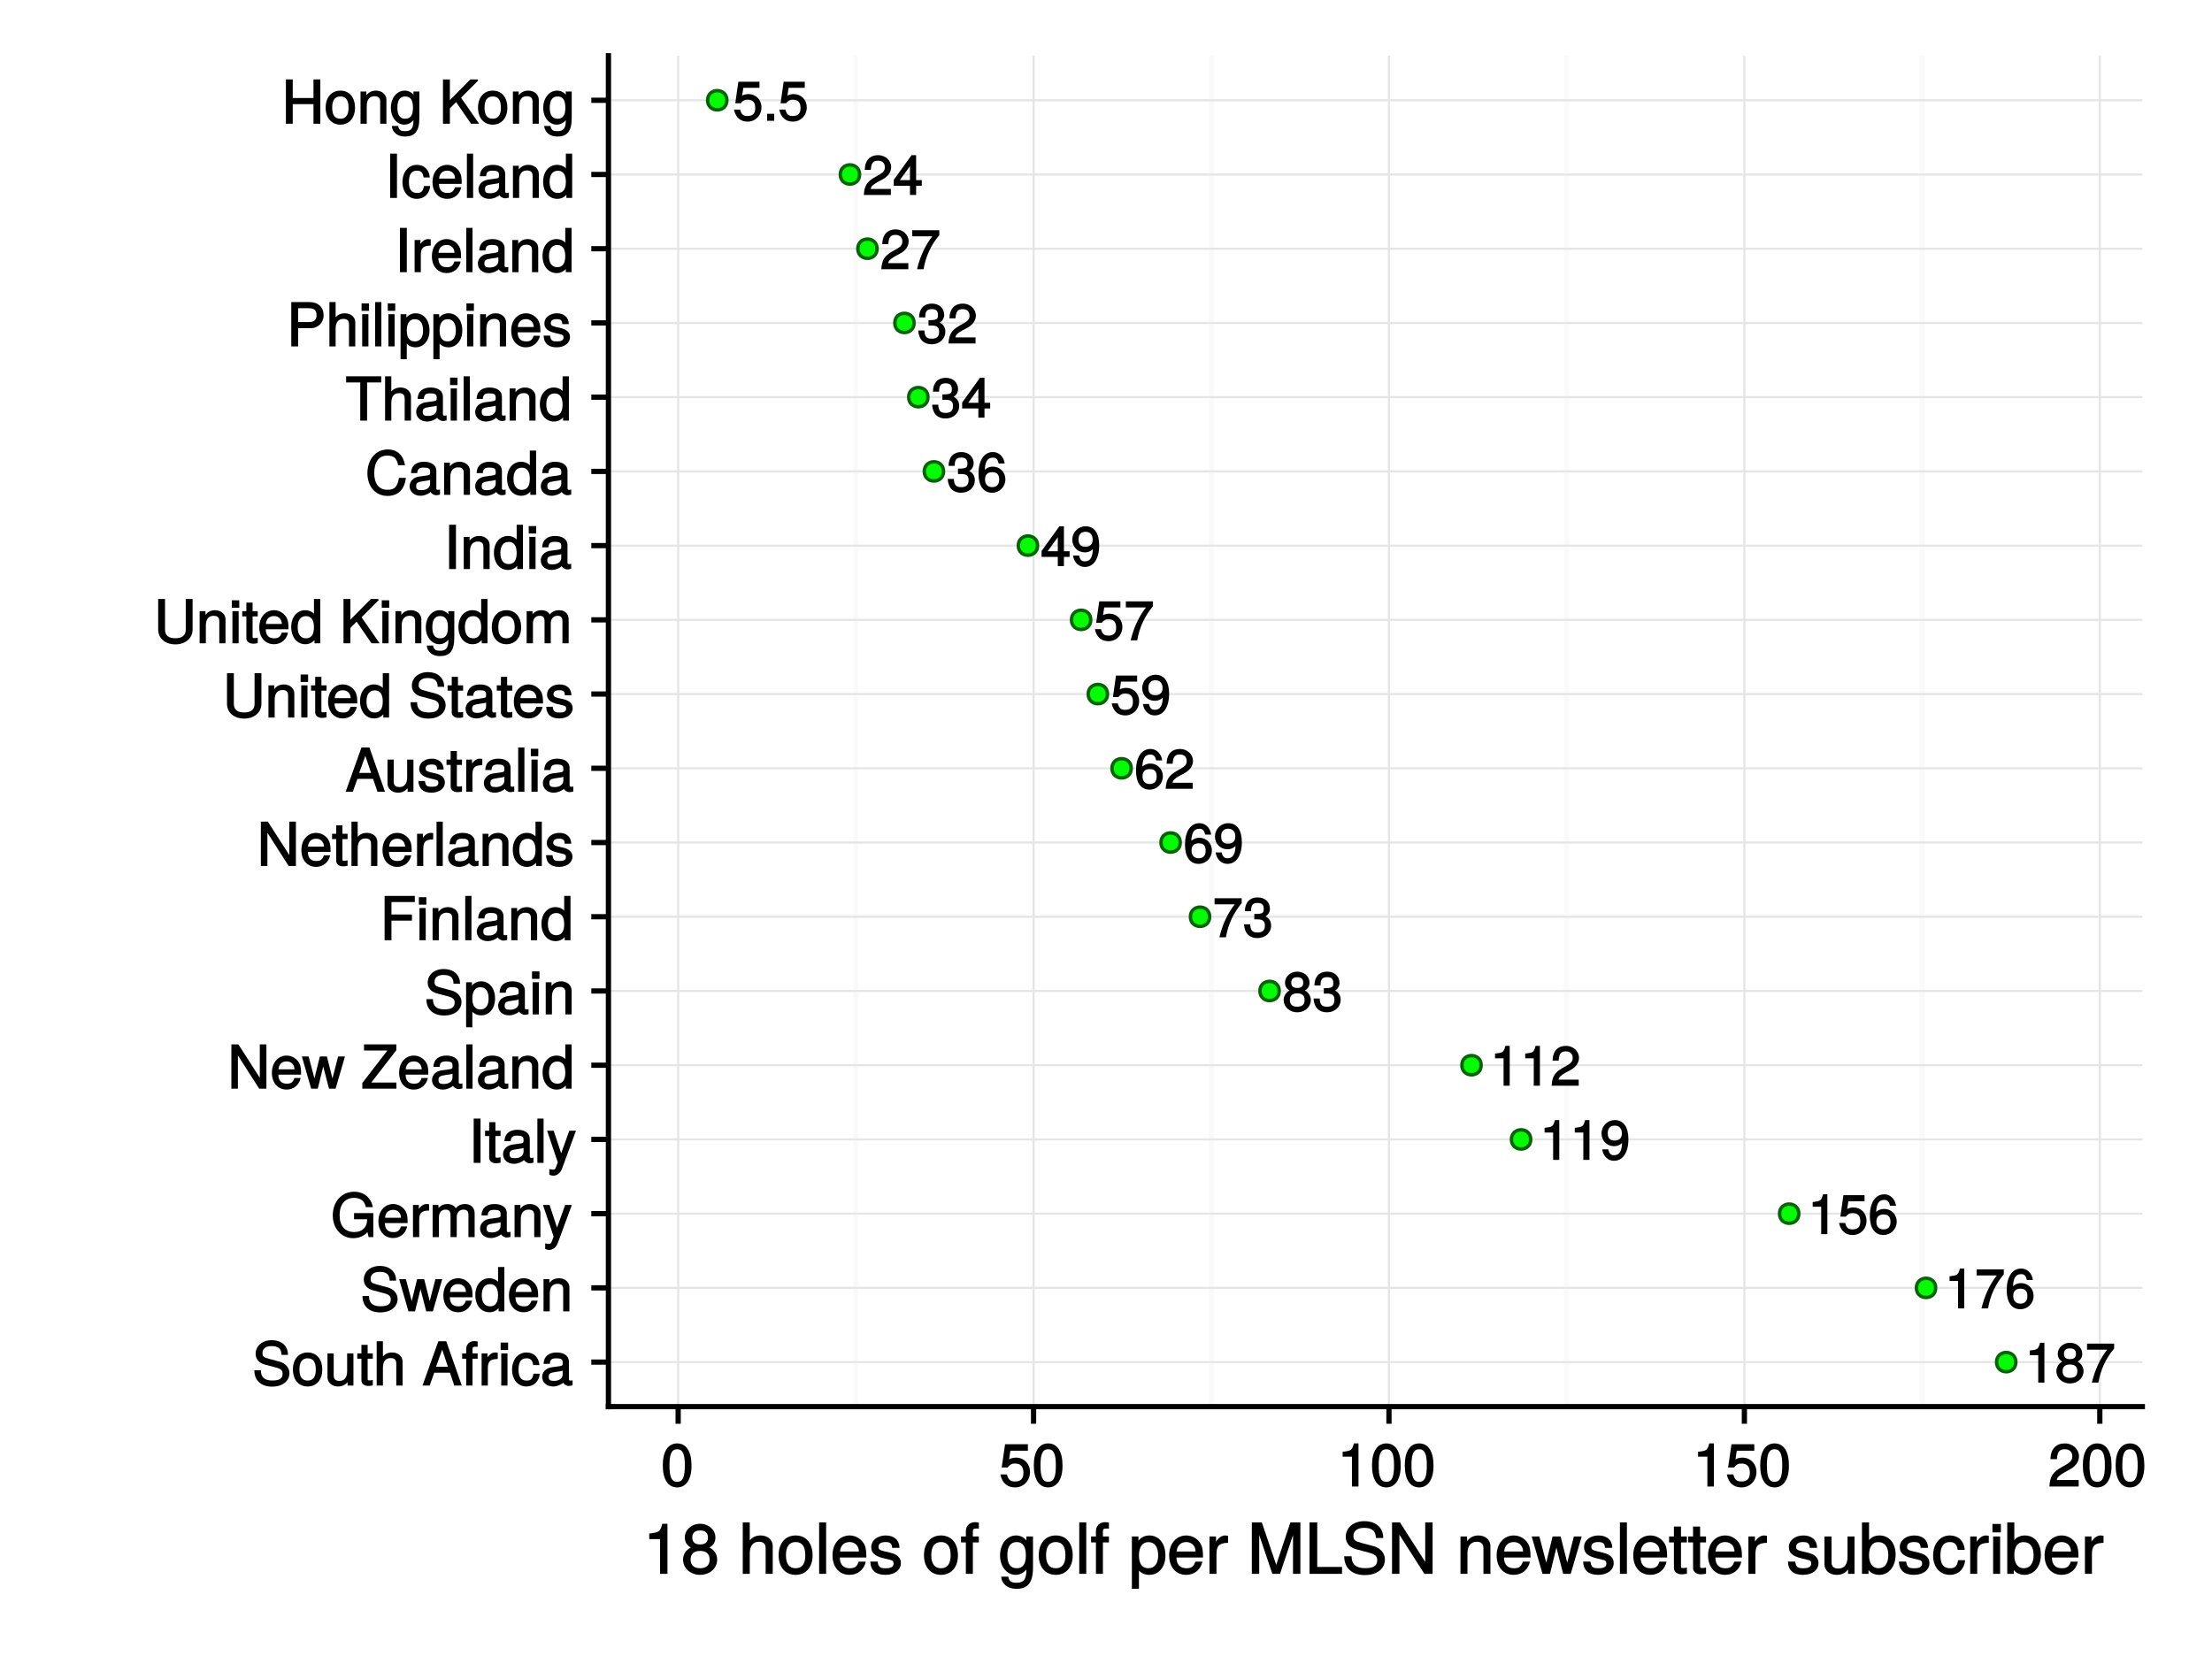 <?xml version="1.0" encoding="UTF-8"?>
<svg xmlns="http://www.w3.org/2000/svg" xmlns:xlink="http://www.w3.org/1999/xlink" width="450pt" height="337pt" viewBox="0 0 450 337" version="1.1">
<defs>
<g>
<symbol overflow="visible" id="glyph0-0">
<path style="stroke:none;" d=""/>
</symbol>
<symbol overflow="visible" id="glyph0-1">
<path style="stroke:none;" d="M 5.797 -2.562 C 5.797 -4.016 4.672 -5.141 3.266 -5.141 C 2.5 -5.141 1.797 -4.812 1.375 -4.234 L 1.609 -4.125 C 1.609 -6.047 2.094 -6.969 3.219 -6.969 C 3.906 -6.969 4.234 -6.672 4.422 -5.781 L 5.656 -5.781 C 5.453 -7.203 4.469 -8.109 3.281 -8.109 C 1.453 -8.109 0.328 -6.422 0.328 -3.703 C 0.328 -1.266 1.312 0.172 3.109 0.172 C 4.594 0.172 5.797 -1.031 5.797 -2.562 Z M 4.531 -2.484 C 4.531 -1.5 4.016 -0.969 3.109 -0.969 C 2.203 -0.969 1.656 -1.531 1.656 -2.547 C 1.656 -3.516 2.188 -4.016 3.141 -4.016 C 4.094 -4.016 4.531 -3.531 4.531 -2.484 Z M 4.531 -2.484 "/>
</symbol>
<symbol overflow="visible" id="glyph0-2">
<path style="stroke:none;" d="M 5.781 -5.672 C 5.781 -7 4.625 -8.109 3.141 -8.109 C 1.531 -8.109 0.469 -7.141 0.406 -5.109 L 1.641 -5.109 C 1.734 -6.562 2.141 -6.984 3.109 -6.984 C 3.984 -6.984 4.5 -6.484 4.5 -5.641 C 4.5 -5.031 4.188 -4.594 3.484 -4.203 L 2.469 -3.625 C 0.844 -2.703 0.328 -1.859 0.219 0 L 5.719 0 L 5.719 -1.234 L 1.625 -1.234 C 1.703 -1.734 2.016 -2.047 2.969 -2.609 L 4.078 -3.203 C 5.172 -3.797 5.781 -4.703 5.781 -5.672 Z M 5.781 -5.672 "/>
</symbol>
<symbol overflow="visible" id="glyph0-3">
<path style="stroke:none;" d="M 5.719 -2.406 C 5.719 -3.359 5.203 -4.047 4.266 -4.375 L 4.266 -4.094 C 5 -4.391 5.484 -5.031 5.484 -5.812 C 5.484 -7.156 4.469 -8.109 2.969 -8.109 C 1.391 -8.109 0.406 -7.109 0.375 -5.297 L 1.625 -5.297 C 1.641 -6.594 1.984 -6.984 2.984 -6.984 C 3.844 -6.984 4.219 -6.609 4.219 -5.781 C 4.219 -4.938 4 -4.734 2.297 -4.734 L 2.297 -3.641 L 2.969 -3.641 C 4.047 -3.641 4.453 -3.266 4.453 -2.391 C 4.453 -1.406 3.984 -0.969 2.969 -0.969 C 1.906 -0.969 1.531 -1.359 1.453 -2.641 L 0.203 -2.641 C 0.328 -0.75 1.344 0.172 2.938 0.172 C 4.547 0.172 5.719 -0.922 5.719 -2.406 Z M 5.719 -2.406 "/>
</symbol>
<symbol overflow="visible" id="glyph0-4">
<path style="stroke:none;" d="M 5.875 -6.984 L 5.875 -7.938 L 0.359 -7.938 L 0.359 -6.703 L 4.453 -6.703 C 3.078 -4.969 1.938 -2.578 1.344 0 L 2.672 0 C 3.125 -2.656 4.188 -4.922 5.875 -6.938 Z M 5.875 -6.984 "/>
</symbol>
<symbol overflow="visible" id="glyph0-5">
<path style="stroke:none;" d="M 3.969 -0.125 L 3.969 -8.109 L 3.094 -8.109 C 2.703 -6.766 2.625 -6.734 0.984 -6.531 L 0.984 -5.578 L 2.719 -5.578 L 2.719 0 L 3.969 0 Z M 3.969 -0.125 "/>
</symbol>
<symbol overflow="visible" id="glyph0-6">
<path style="stroke:none;" d="M 5.797 -2.734 C 5.797 -4.281 4.641 -5.438 3.141 -5.438 C 2.578 -5.438 2.047 -5.25 1.859 -5.109 L 2.109 -6.703 L 5.391 -6.703 L 5.391 -7.938 L 1.094 -7.938 L 0.469 -3.562 L 1.578 -3.562 C 2.062 -4.141 2.359 -4.297 2.953 -4.297 C 4.016 -4.297 4.531 -3.75 4.531 -2.594 C 4.531 -1.469 4.016 -0.969 2.953 -0.969 C 2.109 -0.969 1.719 -1.266 1.453 -2.281 L 0.203 -2.281 C 0.562 -0.578 1.594 0.172 2.984 0.172 C 4.562 0.172 5.797 -1.078 5.797 -2.734 Z M 5.797 -2.734 "/>
</symbol>
<symbol overflow="visible" id="glyph0-7">
<path style="stroke:none;" d="M 2.25 -0.125 L 2.25 -1.422 L 0.812 -1.422 L 0.812 0 L 2.25 0 Z M 2.25 -0.125 "/>
</symbol>
<symbol overflow="visible" id="glyph0-8">
<path style="stroke:none;" d="M 5.875 -2.016 L 5.875 -3.031 L 4.719 -3.031 L 4.719 -8.109 L 3.797 -8.109 L 0.172 -3.078 L 0.172 -1.875 L 3.469 -1.875 L 3.469 0 L 4.719 0 L 4.719 -1.875 L 5.875 -1.875 Z M 3.609 -3.031 L 1.406 -3.031 L 3.703 -6.203 L 3.469 -6.312 L 3.469 -3.031 Z M 3.609 -3.031 "/>
</symbol>
<symbol overflow="visible" id="glyph0-9">
<path style="stroke:none;" d="M 5.75 -4.234 C 5.75 -6.688 4.766 -8.109 2.984 -8.109 C 1.484 -8.109 0.281 -6.906 0.281 -5.375 C 0.281 -3.906 1.406 -2.797 2.828 -2.797 C 3.562 -2.797 4.203 -3.094 4.703 -3.703 L 4.469 -3.797 C 4.469 -1.891 3.984 -0.969 2.875 -0.969 C 2.188 -0.969 1.844 -1.266 1.656 -2.156 L 0.422 -2.156 C 0.625 -0.734 1.609 0.172 2.812 0.172 C 4.641 0.172 5.75 -1.531 5.75 -4.234 Z M 4.422 -5.391 C 4.422 -4.438 3.891 -3.938 2.938 -3.938 C 2 -3.938 1.547 -4.391 1.547 -5.453 C 1.547 -6.438 2.078 -6.984 2.969 -6.984 C 3.875 -6.984 4.422 -6.406 4.422 -5.391 Z M 4.422 -5.391 "/>
</symbol>
<symbol overflow="visible" id="glyph0-10">
<path style="stroke:none;" d="M 5.797 -2.344 C 5.797 -3.219 5.219 -3.969 4.578 -4.266 C 5.219 -4.641 5.531 -5.141 5.531 -5.875 C 5.531 -7.109 4.438 -8.109 3.031 -8.109 C 1.656 -8.109 0.547 -7.109 0.547 -5.875 C 0.547 -5.141 0.844 -4.656 1.469 -4.266 C 0.844 -3.969 0.266 -3.219 0.266 -2.359 C 0.266 -0.922 1.484 0.172 3.031 0.172 C 4.578 0.172 5.797 -0.922 5.797 -2.344 Z M 4.25 -5.859 C 4.25 -5.125 3.859 -4.781 3.031 -4.781 C 2.219 -4.781 1.812 -5.125 1.812 -5.859 C 1.812 -6.609 2.219 -6.969 3.031 -6.969 C 3.859 -6.969 4.25 -6.609 4.25 -5.859 Z M 4.531 -2.328 C 4.531 -1.406 4.016 -0.969 3.016 -0.969 C 2.062 -0.969 1.531 -1.406 1.531 -2.328 C 1.531 -3.25 2.062 -3.688 3.031 -3.688 C 4.016 -3.688 4.531 -3.25 4.531 -2.328 Z M 4.531 -2.328 "/>
</symbol>
<symbol overflow="visible" id="glyph1-0">
<path style="stroke:none;" d=""/>
</symbol>
<symbol overflow="visible" id="glyph1-1">
<path style="stroke:none;" d="M 7.578 -2.531 C 7.578 -3.609 6.781 -4.531 5.594 -4.859 L 3.391 -5.453 C 2.344 -5.719 2.094 -5.938 2.094 -6.609 C 2.094 -7.5 2.734 -8.031 3.906 -8.031 C 5.297 -8.031 5.953 -7.531 5.953 -6.25 L 7.281 -6.25 C 7.281 -8.094 5.969 -9.234 3.953 -9.234 C 2.031 -9.234 0.703 -8.047 0.703 -6.453 C 0.703 -5.391 1.406 -4.578 2.562 -4.281 L 4.734 -3.703 C 5.828 -3.422 6.188 -3.109 6.188 -2.422 C 6.188 -1.469 5.609 -1.031 4.109 -1.031 C 2.453 -1.031 1.766 -1.734 1.766 -3.109 L 0.438 -3.109 C 0.438 -0.906 1.969 0.219 4.031 0.219 C 6.25 0.219 7.578 -0.969 7.578 -2.531 Z M 7.578 -2.531 "/>
</symbol>
<symbol overflow="visible" id="glyph1-2">
<path style="stroke:none;" d="M 6.25 -3.234 C 6.25 -5.406 5.078 -6.734 3.266 -6.734 C 1.5 -6.734 0.281 -5.391 0.281 -3.281 C 0.281 -1.156 1.484 0.188 3.281 0.188 C 5.047 0.188 6.25 -1.156 6.25 -3.234 Z M 4.938 -3.234 C 4.938 -1.766 4.375 -1.016 3.281 -1.016 C 2.156 -1.016 1.609 -1.75 1.609 -3.281 C 1.609 -4.781 2.156 -5.547 3.281 -5.547 C 4.406 -5.547 4.938 -4.797 4.938 -3.234 Z M 4.938 -3.234 "/>
</symbol>
<symbol overflow="visible" id="glyph1-3">
<path style="stroke:none;" d="M 5.922 -0.125 L 5.922 -6.547 L 4.641 -6.547 L 4.641 -2.953 C 4.641 -1.672 4.109 -0.953 3.078 -0.953 C 2.281 -0.953 1.906 -1.312 1.906 -2.062 L 1.906 -6.547 L 0.641 -6.547 L 0.641 -1.672 C 0.641 -0.625 1.562 0.188 2.781 0.188 C 3.703 0.188 4.391 -0.188 4.984 -1.016 L 4.734 -1.109 L 4.734 0 L 5.922 0 Z M 5.922 -0.125 "/>
</symbol>
<symbol overflow="visible" id="glyph1-4">
<path style="stroke:none;" d="M 3.188 -0.125 L 3.188 -1.156 C 2.922 -1.062 2.766 -1.062 2.562 -1.062 C 2.141 -1.062 2.141 -1.047 2.141 -1.484 L 2.141 -5.469 L 3.188 -5.469 L 3.188 -6.547 L 2.141 -6.547 L 2.141 -8.281 L 0.875 -8.281 L 0.875 -6.547 L 0.031 -6.547 L 0.031 -5.469 L 0.875 -5.469 L 0.875 -1.047 C 0.875 -0.406 1.453 0.078 2.234 0.078 C 2.469 0.078 2.719 0.062 3.188 -0.031 Z M 3.188 -0.125 "/>
</symbol>
<symbol overflow="visible" id="glyph1-5">
<path style="stroke:none;" d="M 5.969 -0.125 L 5.969 -4.891 C 5.969 -5.938 5.078 -6.734 3.859 -6.734 C 2.969 -6.734 2.312 -6.422 1.734 -5.656 L 1.969 -5.562 L 1.969 -9.016 L 0.703 -9.016 L 0.703 0 L 1.969 0 L 1.969 -3.594 C 1.969 -4.891 2.516 -5.594 3.547 -5.594 C 4.25 -5.594 4.688 -5.312 4.688 -4.484 L 4.688 0 L 5.969 0 Z M 5.969 -0.125 "/>
</symbol>
<symbol overflow="visible" id="glyph1-6">
<path style="stroke:none;" d=""/>
</symbol>
<symbol overflow="visible" id="glyph1-7">
<path style="stroke:none;" d="M 7.969 -0.125 L 4.844 -9.016 L 3.234 -9.016 L 0.016 0 L 1.469 0 L 2.406 -2.625 L 5.594 -2.625 L 6.484 0 L 8.016 0 Z M 5.375 -3.828 L 2.766 -3.828 L 4.156 -7.688 L 3.891 -7.688 L 5.188 -3.828 Z M 5.375 -3.828 "/>
</symbol>
<symbol overflow="visible" id="glyph1-8">
<path style="stroke:none;" d="M 3.234 -5.609 L 3.234 -6.547 L 2.188 -6.547 L 2.188 -7.406 C 2.188 -7.828 2.297 -7.906 2.75 -7.906 C 2.828 -7.906 2.875 -7.906 3.234 -7.891 L 3.234 -8.969 C 2.875 -9.031 2.734 -9.047 2.531 -9.047 C 1.609 -9.047 0.906 -8.391 0.906 -7.484 L 0.906 -6.547 L 0.078 -6.547 L 0.078 -5.469 L 0.906 -5.469 L 0.906 0 L 2.188 0 L 2.188 -5.469 L 3.234 -5.469 Z M 3.234 -5.609 "/>
</symbol>
<symbol overflow="visible" id="glyph1-9">
<path style="stroke:none;" d="M 3.984 -5.547 L 3.984 -6.688 C 3.688 -6.719 3.594 -6.734 3.469 -6.734 C 2.812 -6.734 2.219 -6.312 1.641 -5.375 L 1.891 -5.281 L 1.891 -6.547 L 0.703 -6.547 L 0.703 0 L 1.969 0 L 1.969 -3.391 C 1.969 -4.812 2.297 -5.391 3.984 -5.406 Z M 3.984 -5.547 "/>
</symbol>
<symbol overflow="visible" id="glyph1-10">
<path style="stroke:none;" d="M 1.969 -0.125 L 1.969 -6.547 L 0.703 -6.547 L 0.703 0 L 1.969 0 Z M 2.094 -7.375 L 2.094 -8.75 L 0.578 -8.75 L 0.578 -7.234 L 2.094 -7.234 Z M 2.094 -7.375 "/>
</symbol>
<symbol overflow="visible" id="glyph1-11">
<path style="stroke:none;" d="M 5.719 -2.422 L 4.594 -2.422 C 4.406 -1.281 4.031 -1.016 3.188 -1.016 C 2.078 -1.016 1.547 -1.734 1.547 -3.219 C 1.547 -4.781 2.062 -5.547 3.156 -5.547 C 4 -5.547 4.375 -5.188 4.531 -4.172 L 5.797 -4.172 C 5.656 -5.844 4.578 -6.734 3.172 -6.734 C 1.469 -6.734 0.234 -5.297 0.234 -3.219 C 0.234 -1.188 1.453 0.188 3.156 0.188 C 4.656 0.188 5.734 -0.859 5.875 -2.422 Z M 5.719 -2.422 "/>
</symbol>
<symbol overflow="visible" id="glyph1-12">
<path style="stroke:none;" d="M 6.547 -0.156 L 6.547 -1.078 C 6.312 -1.016 6.266 -1.016 6.203 -1.016 C 5.859 -1.016 5.797 -1.062 5.797 -1.375 L 5.797 -4.891 C 5.797 -6 4.844 -6.734 3.297 -6.734 C 1.781 -6.734 0.703 -6.016 0.641 -4.422 L 1.906 -4.422 C 2 -5.328 2.328 -5.547 3.266 -5.547 C 4.156 -5.547 4.531 -5.344 4.531 -4.734 L 4.531 -4.469 C 4.531 -4.062 4.422 -4.016 3.625 -3.906 C 2.203 -3.734 1.984 -3.688 1.609 -3.531 C 0.875 -3.234 0.359 -2.531 0.359 -1.766 C 0.359 -0.625 1.297 0.188 2.562 0.188 C 3.375 0.188 4.25 -0.188 4.625 -0.594 C 4.672 -0.391 5.25 0.078 5.734 0.078 C 5.938 0.078 6.094 0.062 6.547 -0.047 Z M 4.531 -2.297 C 4.531 -1.406 3.75 -0.953 2.781 -0.953 C 2 -0.953 1.688 -1.109 1.688 -1.781 C 1.688 -2.453 1.984 -2.609 3.062 -2.766 C 4.109 -2.906 4.328 -2.953 4.531 -3.031 Z M 4.531 -2.297 "/>
</symbol>
<symbol overflow="visible" id="glyph1-13">
<path style="stroke:none;" d="M 8.5 -6.547 L 7.266 -6.547 L 5.969 -1.531 L 6.25 -1.531 L 4.984 -6.547 L 3.547 -6.547 L 2.312 -1.531 L 2.594 -1.531 L 1.266 -6.547 L -0.109 -6.547 L 1.781 0 L 3.125 0 L 4.375 -5.062 L 4.094 -5.062 L 5.406 0 L 6.75 0 L 8.656 -6.547 Z M 8.5 -6.547 "/>
</symbol>
<symbol overflow="visible" id="glyph1-14">
<path style="stroke:none;" d="M 6.281 -2.984 C 6.281 -3.906 6.219 -4.469 6.031 -4.938 C 5.625 -5.969 4.531 -6.734 3.359 -6.734 C 1.609 -6.734 0.344 -5.297 0.344 -3.234 C 0.344 -1.172 1.578 0.188 3.344 0.188 C 4.781 0.188 5.906 -0.766 6.188 -2.172 L 4.922 -2.172 C 4.594 -1.219 4.172 -1.016 3.375 -1.016 C 2.328 -1.016 1.688 -1.547 1.656 -2.859 L 6.281 -2.859 Z M 5.188 -3.781 C 5.188 -3.781 4.984 -3.922 4.984 -3.938 L 1.688 -3.938 C 1.766 -4.922 2.344 -5.547 3.344 -5.547 C 4.328 -5.547 4.938 -4.859 4.938 -3.875 Z M 5.188 -3.781 "/>
</symbol>
<symbol overflow="visible" id="glyph1-15">
<path style="stroke:none;" d="M 6.078 -0.125 L 6.078 -9.016 L 4.797 -9.016 L 4.797 -5.625 L 5.047 -5.719 C 4.625 -6.359 3.859 -6.734 3.016 -6.734 C 1.375 -6.734 0.172 -5.344 0.172 -3.344 C 0.172 -1.219 1.359 0.188 3.047 0.188 C 3.906 0.188 4.609 -0.188 5.141 -0.953 L 4.906 -1.062 L 4.906 0 L 6.078 0 Z M 4.797 -3.25 C 4.797 -1.797 4.25 -1.016 3.188 -1.016 C 2.094 -1.016 1.484 -1.812 1.484 -3.281 C 1.484 -4.734 2.094 -5.531 3.188 -5.531 C 4.266 -5.531 4.797 -4.703 4.797 -3.25 Z M 4.797 -3.25 "/>
</symbol>
<symbol overflow="visible" id="glyph1-16">
<path style="stroke:none;" d="M 5.969 -0.125 L 5.969 -4.891 C 5.969 -5.922 5.062 -6.734 3.859 -6.734 C 2.922 -6.734 2.203 -6.344 1.656 -5.453 L 1.891 -5.359 L 1.891 -6.547 L 0.703 -6.547 L 0.703 0 L 1.969 0 L 1.969 -3.594 C 1.969 -4.891 2.531 -5.594 3.547 -5.594 C 4.344 -5.594 4.703 -5.25 4.703 -4.484 L 4.703 0 L 5.969 0 Z M 5.969 -0.125 "/>
</symbol>
<symbol overflow="visible" id="glyph1-17">
<path style="stroke:none;" d="M 8.641 -0.125 L 8.641 -4.891 L 4.719 -4.891 L 4.719 -3.641 L 7.375 -3.641 L 7.375 -3.531 C 7.375 -1.969 6.375 -1.031 4.781 -1.031 C 2.797 -1.031 1.781 -2.344 1.781 -4.469 C 1.781 -6.625 2.875 -7.984 4.719 -7.984 C 6.047 -7.984 6.859 -7.359 7.125 -6.094 L 8.547 -6.094 C 8.203 -8 6.734 -9.234 4.734 -9.234 C 2.047 -9.234 0.391 -7.031 0.391 -4.422 C 0.391 -1.734 2.172 0.219 4.531 0.219 C 5.719 0.219 6.766 -0.234 7.453 -1.016 L 7.688 0 L 8.641 0 Z M 8.641 -0.125 "/>
</symbol>
<symbol overflow="visible" id="glyph1-18">
<path style="stroke:none;" d="M 9.25 -0.125 L 9.25 -4.844 C 9.25 -5.969 8.5 -6.734 7.312 -6.734 C 6.484 -6.734 5.875 -6.438 5.406 -5.875 C 5.109 -6.406 4.516 -6.734 3.703 -6.734 C 2.859 -6.734 2.203 -6.391 1.656 -5.625 L 1.891 -5.531 L 1.891 -6.547 L 0.703 -6.547 L 0.703 0 L 1.984 0 L 1.984 -4.078 C 1.984 -4.984 2.516 -5.594 3.328 -5.594 C 4.062 -5.594 4.344 -5.266 4.344 -4.469 L 4.344 0 L 5.609 0 L 5.609 -4.078 C 5.609 -4.984 6.156 -5.594 6.969 -5.594 C 7.703 -5.594 7.984 -5.25 7.984 -4.469 L 7.984 0 L 9.25 0 Z M 9.25 -0.125 "/>
</symbol>
<symbol overflow="visible" id="glyph1-19">
<path style="stroke:none;" d="M 5.734 -6.547 L 4.562 -6.547 L 2.766 -1.531 L 3.047 -1.531 L 1.391 -6.547 L 0.047 -6.547 L 2.219 -0.109 L 1.844 0.891 C 1.672 1.328 1.609 1.375 1.172 1.375 C 1.031 1.375 0.859 1.344 0.5 1.266 L 0.5 2.406 C 0.75 2.531 1.062 2.609 1.312 2.609 C 2.031 2.609 2.734 2.094 3.078 1.188 L 5.922 -6.547 Z M 5.734 -6.547 "/>
</symbol>
<symbol overflow="visible" id="glyph1-20">
<path style="stroke:none;" d="M 2.453 -0.125 L 2.453 -9.016 L 1.062 -9.016 L 1.062 0 L 2.453 0 Z M 2.453 -0.125 "/>
</symbol>
<symbol overflow="visible" id="glyph1-21">
<path style="stroke:none;" d="M 1.938 -0.125 L 1.938 -9.016 L 0.672 -9.016 L 0.672 0 L 1.938 0 Z M 1.938 -0.125 "/>
</symbol>
<symbol overflow="visible" id="glyph1-22">
<path style="stroke:none;" d="M 7.891 -0.125 L 7.891 -9.016 L 6.547 -9.016 L 6.547 -1.734 L 6.797 -1.828 L 2.188 -9.016 L 0.766 -9.016 L 0.766 0 L 2.094 0 L 2.094 -7.219 L 1.859 -7.125 L 6.422 0 L 7.891 0 Z M 7.891 -0.125 "/>
</symbol>
<symbol overflow="visible" id="glyph1-23">
<path style="stroke:none;" d="M 7.125 -0.125 L 7.125 -1.25 L 2.016 -1.25 L 7.109 -7.828 L 7.109 -9.016 L 0.531 -9.016 L 0.531 -7.766 L 5.297 -7.766 L 0.188 -1.156 L 0.188 0 L 7.125 0 Z M 7.125 -0.125 "/>
</symbol>
<symbol overflow="visible" id="glyph1-24">
<path style="stroke:none;" d="M 6.406 -3.219 C 6.406 -5.328 5.25 -6.734 3.578 -6.734 C 2.719 -6.734 1.938 -6.312 1.469 -5.562 L 1.703 -5.469 L 1.703 -6.547 L 0.516 -6.547 L 0.516 2.609 L 1.781 2.609 L 1.781 -0.891 L 1.547 -0.797 C 2.078 -0.141 2.766 0.188 3.594 0.188 C 5.203 0.188 6.406 -1.219 6.406 -3.219 Z M 5.094 -3.234 C 5.094 -1.812 4.5 -1.016 3.406 -1.016 C 2.359 -1.016 1.781 -1.75 1.781 -3.234 C 1.781 -4.703 2.359 -5.531 3.406 -5.531 C 4.516 -5.531 5.094 -4.734 5.094 -3.234 Z M 5.094 -3.234 "/>
</symbol>
<symbol overflow="visible" id="glyph1-25">
<path style="stroke:none;" d="M 7.078 -7.891 L 7.078 -9.016 L 0.938 -9.016 L 0.938 0 L 2.328 0 L 2.328 -3.984 L 6.5 -3.984 L 6.5 -5.234 L 2.328 -5.234 L 2.328 -7.766 L 7.078 -7.766 Z M 7.078 -7.891 "/>
</symbol>
<symbol overflow="visible" id="glyph1-26">
<path style="stroke:none;" d="M 5.641 -1.891 C 5.641 -2.828 4.984 -3.438 3.734 -3.734 L 2.766 -3.953 C 1.953 -4.156 1.734 -4.281 1.734 -4.734 C 1.734 -5.297 2.125 -5.547 2.938 -5.547 C 3.75 -5.547 4.031 -5.328 4.062 -4.531 L 5.391 -4.531 C 5.375 -5.906 4.422 -6.734 2.969 -6.734 C 1.516 -6.734 0.422 -5.844 0.422 -4.688 C 0.422 -3.703 1.062 -3.094 2.562 -2.734 L 3.484 -2.516 C 4.188 -2.344 4.312 -2.266 4.312 -1.812 C 4.312 -1.219 3.875 -1.016 3 -1.016 C 2.094 -1.016 1.734 -1.094 1.578 -2.188 L 0.266 -2.188 C 0.312 -0.594 1.266 0.188 2.922 0.188 C 4.5 0.188 5.641 -0.688 5.641 -1.891 Z M 5.641 -1.891 "/>
</symbol>
<symbol overflow="visible" id="glyph1-27">
<path style="stroke:none;" d="M 7.875 -2.797 L 7.875 -9.016 L 6.484 -9.016 L 6.484 -2.797 C 6.484 -1.625 5.766 -1.031 4.375 -1.031 C 3.062 -1.031 2.266 -1.531 2.266 -2.797 L 2.266 -9.016 L 0.875 -9.016 L 0.875 -2.797 C 0.875 -1.016 2.297 0.219 4.375 0.219 C 6.422 0.219 7.875 -1.047 7.875 -2.797 Z M 7.875 -2.797 "/>
</symbol>
<symbol overflow="visible" id="glyph1-28">
<path style="stroke:none;" d="M 7.984 -0.234 L 4.469 -5.297 L 7.953 -8.781 L 7.859 -9.016 L 6.359 -9.016 L 1.953 -4.547 L 2.203 -4.453 L 2.203 -9.016 L 0.797 -9.016 L 0.797 0 L 2.203 0 L 2.203 -3.125 L 3.469 -4.406 L 6.5 0 L 8.141 0 Z M 7.984 -0.234 "/>
</symbol>
<symbol overflow="visible" id="glyph1-29">
<path style="stroke:none;" d="M 6 -1.156 L 6 -6.547 L 4.797 -6.547 L 4.797 -5.516 L 5.047 -5.609 C 4.531 -6.344 3.828 -6.734 3.031 -6.734 C 1.422 -6.734 0.203 -5.25 0.203 -3.219 C 0.203 -1.234 1.469 0.188 2.938 0.188 C 3.734 0.188 4.375 -0.188 5.047 -0.984 L 4.797 -1.078 L 4.797 -0.656 C 4.797 1.016 4.266 1.516 3.094 1.516 C 2.297 1.516 1.828 1.359 1.688 0.453 L 0.391 0.453 C 0.516 1.781 1.578 2.609 3.062 2.609 C 5.031 2.609 6 1.609 6 -1.156 Z M 4.703 -3.234 C 4.703 -1.734 4.203 -1.016 3.141 -1.016 C 2.047 -1.016 1.531 -1.75 1.531 -3.281 C 1.531 -4.781 2.062 -5.547 3.125 -5.547 C 4.219 -5.547 4.703 -4.766 4.703 -3.234 Z M 4.703 -3.234 "/>
</symbol>
<symbol overflow="visible" id="glyph1-30">
<path style="stroke:none;" d="M 8.125 -3.453 L 6.859 -3.453 C 6.562 -1.672 6.016 -1.031 4.531 -1.031 C 2.797 -1.031 1.828 -2.234 1.828 -4.422 C 1.828 -6.656 2.75 -7.984 4.438 -7.984 C 5.812 -7.984 6.391 -7.5 6.688 -6.031 L 8.094 -6.031 C 7.734 -8.094 6.484 -9.234 4.578 -9.234 C 1.922 -9.234 0.438 -6.953 0.438 -4.406 C 0.438 -1.844 1.953 0.219 4.531 0.219 C 6.656 0.219 7.984 -1.047 8.266 -3.453 Z M 8.125 -3.453 "/>
</symbol>
<symbol overflow="visible" id="glyph1-31">
<path style="stroke:none;" d="M 7.25 -7.891 L 7.25 -9.016 L 0.109 -9.016 L 0.109 -7.766 L 2.984 -7.766 L 2.984 0 L 4.375 0 L 4.375 -7.766 L 7.25 -7.766 Z M 7.25 -7.891 "/>
</symbol>
<symbol overflow="visible" id="glyph1-32">
<path style="stroke:none;" d="M 7.531 -6.312 C 7.531 -7.953 6.438 -9.016 4.703 -9.016 L 0.953 -9.016 L 0.953 0 L 2.344 0 L 2.344 -3.703 L 4.953 -3.703 C 6.391 -3.703 7.531 -4.859 7.531 -6.312 Z M 6.094 -6.359 C 6.094 -5.406 5.609 -4.953 4.531 -4.953 L 2.344 -4.953 L 2.344 -7.766 L 4.531 -7.766 C 5.609 -7.766 6.094 -7.312 6.094 -6.359 Z M 6.094 -6.359 "/>
</symbol>
<symbol overflow="visible" id="glyph1-33">
<path style="stroke:none;" d="M 7.859 -0.125 L 7.859 -9.016 L 6.469 -9.016 L 6.469 -5.234 L 2.25 -5.234 L 2.25 -9.016 L 0.859 -9.016 L 0.859 0 L 2.25 0 L 2.25 -3.984 L 6.469 -3.984 L 6.469 0 L 7.859 0 Z M 7.859 -0.125 "/>
</symbol>
<symbol overflow="visible" id="glyph1-34">
<path style="stroke:none;" d="M 6.219 -4.219 C 6.219 -7.172 5.141 -8.766 3.297 -8.766 C 1.469 -8.766 0.375 -7.156 0.375 -4.297 C 0.375 -1.422 1.469 0.188 3.297 0.188 C 5.094 0.188 6.219 -1.422 6.219 -4.219 Z M 4.859 -4.312 C 4.859 -1.906 4.453 -0.953 3.281 -0.953 C 2.156 -0.953 1.734 -1.953 1.734 -4.281 C 1.734 -6.609 2.156 -7.578 3.297 -7.578 C 4.438 -7.578 4.859 -6.594 4.859 -4.312 Z M 4.859 -4.312 "/>
</symbol>
<symbol overflow="visible" id="glyph1-35">
<path style="stroke:none;" d="M 6.281 -2.953 C 6.281 -4.625 5.047 -5.875 3.406 -5.875 C 2.812 -5.875 2.219 -5.672 2.016 -5.516 L 2.281 -7.281 L 5.844 -7.281 L 5.844 -8.594 L 1.203 -8.594 L 0.516 -3.875 L 1.719 -3.875 C 2.25 -4.5 2.562 -4.672 3.219 -4.672 C 4.359 -4.672 4.938 -4.062 4.938 -2.812 C 4.938 -1.578 4.375 -1.016 3.219 -1.016 C 2.297 -1.016 1.859 -1.359 1.578 -2.453 L 0.25 -2.453 C 0.625 -0.625 1.734 0.188 3.234 0.188 C 4.953 0.188 6.281 -1.156 6.281 -2.953 Z M 6.281 -2.953 "/>
</symbol>
<symbol overflow="visible" id="glyph1-36">
<path style="stroke:none;" d="M 4.297 -0.125 L 4.297 -8.766 L 3.359 -8.766 C 2.953 -7.328 2.859 -7.281 1.078 -7.062 L 1.078 -6.062 L 2.969 -6.062 L 2.969 0 L 4.297 0 Z M 4.297 -0.125 "/>
</symbol>
<symbol overflow="visible" id="glyph1-37">
<path style="stroke:none;" d="M 6.266 -6.141 C 6.266 -7.578 5.016 -8.766 3.406 -8.766 C 1.672 -8.766 0.516 -7.75 0.453 -5.562 L 1.781 -5.562 C 1.875 -7.109 2.328 -7.578 3.375 -7.578 C 4.328 -7.578 4.906 -7.031 4.906 -6.125 C 4.906 -5.453 4.547 -4.969 3.797 -4.531 L 2.688 -3.906 C 0.906 -2.906 0.359 -2 0.25 0 L 6.203 0 L 6.203 -1.312 L 1.75 -1.312 C 1.844 -1.875 2.188 -2.219 3.234 -2.828 L 4.422 -3.484 C 5.609 -4.109 6.266 -5.094 6.266 -6.141 Z M 6.266 -6.141 "/>
</symbol>
<symbol overflow="visible" id="glyph2-0">
<path style="stroke:none;" d=""/>
</symbol>
<symbol overflow="visible" id="glyph2-1">
<path style="stroke:none;" d="M 4.984 -0.125 L 4.984 -10.188 L 3.938 -10.188 C 3.469 -8.531 3.328 -8.453 1.281 -8.203 L 1.281 -7.062 L 3.484 -7.062 L 3.484 0 L 4.984 0 Z M 4.984 -0.125 "/>
</symbol>
<symbol overflow="visible" id="glyph2-2">
<path style="stroke:none;" d="M 7.312 -2.922 C 7.312 -4.031 6.625 -4.938 5.734 -5.359 C 6.578 -5.859 6.953 -6.469 6.953 -7.406 C 6.953 -8.953 5.609 -10.188 3.844 -10.188 C 2.094 -10.188 0.734 -8.953 0.734 -7.406 C 0.734 -6.484 1.109 -5.875 1.953 -5.359 C 1.078 -4.938 0.375 -4.031 0.375 -2.938 C 0.375 -1.125 1.891 0.203 3.844 0.203 C 5.812 0.203 7.312 -1.125 7.312 -2.922 Z M 5.438 -7.375 C 5.438 -6.453 4.891 -5.984 3.844 -5.984 C 2.812 -5.984 2.25 -6.453 2.25 -7.391 C 2.25 -8.344 2.812 -8.828 3.844 -8.828 C 4.906 -8.828 5.438 -8.344 5.438 -7.375 Z M 5.781 -2.906 C 5.781 -1.734 5.078 -1.141 3.828 -1.141 C 2.625 -1.141 1.906 -1.75 1.906 -2.906 C 1.906 -4.078 2.625 -4.672 3.844 -4.672 C 5.078 -4.672 5.781 -4.078 5.781 -2.906 Z M 5.781 -2.906 "/>
</symbol>
<symbol overflow="visible" id="glyph2-3">
<path style="stroke:none;" d=""/>
</symbol>
<symbol overflow="visible" id="glyph2-4">
<path style="stroke:none;" d="M 6.938 -0.125 L 6.938 -5.672 C 6.938 -6.906 5.922 -7.812 4.5 -7.812 C 3.453 -7.812 2.734 -7.453 2.047 -6.547 L 2.266 -6.453 L 2.266 -10.469 L 0.844 -10.469 L 0.844 0 L 2.266 0 L 2.266 -4.172 C 2.266 -5.672 2.922 -6.531 4.125 -6.531 C 4.953 -6.531 5.5 -6.172 5.5 -5.203 L 5.5 0 L 6.938 0 Z M 6.938 -0.125 "/>
</symbol>
<symbol overflow="visible" id="glyph2-5">
<path style="stroke:none;" d="M 7.266 -3.734 C 7.266 -6.266 5.922 -7.812 3.812 -7.812 C 1.75 -7.812 0.359 -6.266 0.359 -3.797 C 0.359 -1.328 1.734 0.203 3.828 0.203 C 5.875 0.203 7.266 -1.328 7.266 -3.734 Z M 5.781 -3.75 C 5.781 -2.031 5.109 -1.141 3.828 -1.141 C 2.516 -1.141 1.844 -2.016 1.844 -3.797 C 1.844 -5.562 2.516 -6.469 3.828 -6.469 C 5.141 -6.469 5.781 -5.578 5.781 -3.75 Z M 5.781 -3.75 "/>
</symbol>
<symbol overflow="visible" id="glyph2-6">
<path style="stroke:none;" d="M 2.234 -0.125 L 2.234 -10.469 L 0.812 -10.469 L 0.812 0 L 2.234 0 Z M 2.234 -0.125 "/>
</symbol>
<symbol overflow="visible" id="glyph2-7">
<path style="stroke:none;" d="M 7.312 -3.453 C 7.312 -4.516 7.219 -5.188 7.016 -5.734 C 6.531 -6.938 5.297 -7.812 3.922 -7.812 C 1.875 -7.812 0.422 -6.156 0.422 -3.75 C 0.422 -1.344 1.828 0.203 3.891 0.203 C 5.578 0.203 6.859 -0.875 7.188 -2.484 L 5.75 -2.484 C 5.391 -1.391 4.875 -1.141 3.938 -1.141 C 2.719 -1.141 1.938 -1.781 1.906 -3.328 L 7.312 -3.328 Z M 6.016 -4.391 C 6.016 -4.391 5.844 -4.531 5.844 -4.547 L 1.953 -4.547 C 2.031 -5.719 2.734 -6.469 3.906 -6.469 C 5.047 -6.469 5.797 -5.641 5.797 -4.5 Z M 6.016 -4.391 "/>
</symbol>
<symbol overflow="visible" id="glyph2-8">
<path style="stroke:none;" d="M 6.547 -2.188 C 6.547 -3.281 5.812 -3.969 4.359 -4.312 L 3.234 -4.578 C 2.281 -4.797 2 -4.969 2 -5.484 C 2 -6.156 2.484 -6.469 3.438 -6.469 C 4.375 -6.469 4.734 -6.188 4.766 -5.297 L 6.266 -5.297 C 6.25 -6.859 5.172 -7.812 3.469 -7.812 C 1.766 -7.812 0.516 -6.797 0.516 -5.438 C 0.516 -4.281 1.25 -3.609 2.984 -3.188 L 4.078 -2.922 C 4.891 -2.734 5.062 -2.625 5.062 -2.094 C 5.062 -1.406 4.516 -1.141 3.5 -1.141 C 2.453 -1.141 1.984 -1.25 1.812 -2.5 L 0.328 -2.5 C 0.391 -0.672 1.484 0.203 3.406 0.203 C 5.25 0.203 6.547 -0.766 6.547 -2.188 Z M 6.547 -2.188 "/>
</symbol>
<symbol overflow="visible" id="glyph2-9">
<path style="stroke:none;" d="M 3.734 -6.516 L 3.734 -7.609 L 2.516 -7.609 L 2.516 -8.609 C 2.516 -9.094 2.672 -9.219 3.203 -9.219 C 3.297 -9.219 3.344 -9.219 3.734 -9.203 L 3.734 -10.422 C 3.344 -10.5 3.188 -10.516 2.953 -10.516 C 1.875 -10.516 1.094 -9.766 1.094 -8.703 L 1.094 -7.609 L 0.109 -7.609 L 0.109 -6.391 L 1.094 -6.391 L 1.094 0 L 2.516 0 L 2.516 -6.391 L 3.734 -6.391 Z M 3.734 -6.516 "/>
</symbol>
<symbol overflow="visible" id="glyph2-10">
<path style="stroke:none;" d="M 6.969 -1.328 L 6.969 -7.609 L 5.625 -7.609 L 5.625 -6.391 L 5.859 -6.5 C 5.266 -7.359 4.469 -7.812 3.531 -7.812 C 1.672 -7.812 0.266 -6.109 0.266 -3.719 C 0.266 -1.406 1.703 0.203 3.438 0.203 C 4.359 0.203 5.078 -0.203 5.859 -1.141 L 5.625 -1.234 L 5.625 -0.734 C 5.625 1.203 4.969 1.812 3.609 1.812 C 2.688 1.812 2.094 1.609 1.953 0.578 L 0.484 0.578 C 0.625 2.094 1.844 3.047 3.562 3.047 C 5.859 3.047 6.969 1.906 6.969 -1.328 Z M 5.516 -3.75 C 5.516 -2 4.906 -1.141 3.672 -1.141 C 2.391 -1.141 1.75 -2.016 1.75 -3.797 C 1.75 -5.562 2.406 -6.469 3.656 -6.469 C 4.906 -6.469 5.516 -5.531 5.516 -3.75 Z M 5.516 -3.75 "/>
</symbol>
<symbol overflow="visible" id="glyph2-11">
<path style="stroke:none;" d="M 7.453 -3.719 C 7.453 -6.188 6.125 -7.812 4.172 -7.812 C 3.172 -7.812 2.281 -7.328 1.734 -6.453 L 1.953 -6.359 L 1.953 -7.609 L 0.625 -7.609 L 0.625 3.047 L 2.062 3.047 L 2.062 -1.016 L 1.828 -0.906 C 2.453 -0.156 3.234 0.203 4.188 0.203 C 6.078 0.203 7.453 -1.391 7.453 -3.719 Z M 5.969 -3.75 C 5.969 -2.094 5.25 -1.141 3.969 -1.141 C 2.75 -1.141 2.062 -2.016 2.062 -3.734 C 2.062 -5.453 2.75 -6.453 3.969 -6.453 C 5.266 -6.453 5.969 -5.5 5.969 -3.75 Z M 5.969 -3.75 "/>
</symbol>
<symbol overflow="visible" id="glyph2-12">
<path style="stroke:none;" d="M 4.625 -6.438 L 4.625 -7.75 C 4.297 -7.797 4.203 -7.812 4.047 -7.812 C 3.297 -7.812 2.625 -7.328 1.953 -6.234 L 2.172 -6.125 L 2.172 -7.609 L 0.844 -7.609 L 0.844 0 L 2.266 0 L 2.266 -3.938 C 2.266 -5.594 2.688 -6.281 4.625 -6.312 Z M 4.625 -6.438 "/>
</symbol>
<symbol overflow="visible" id="glyph2-13">
<path style="stroke:none;" d="M 10.781 -0.125 L 10.781 -10.469 L 8.75 -10.469 L 5.734 -1.438 L 6 -1.438 L 2.938 -10.469 L 0.906 -10.469 L 0.906 0 L 2.406 0 L 2.406 -8.688 L 2.141 -8.688 L 5.078 0 L 6.641 0 L 9.547 -8.688 L 9.281 -8.688 L 9.281 0 L 10.781 0 Z M 10.781 -0.125 "/>
</symbol>
<symbol overflow="visible" id="glyph2-14">
<path style="stroke:none;" d="M 7.594 -0.125 L 7.594 -1.406 L 2.547 -1.406 L 2.547 -10.469 L 0.984 -10.469 L 0.984 0 L 7.594 0 Z M 7.594 -0.125 "/>
</symbol>
<symbol overflow="visible" id="glyph2-15">
<path style="stroke:none;" d="M 8.812 -2.922 C 8.812 -4.188 7.906 -5.25 6.531 -5.625 L 3.969 -6.312 C 2.734 -6.641 2.406 -6.906 2.406 -7.688 C 2.406 -8.719 3.188 -9.359 4.562 -9.359 C 6.188 -9.359 6.969 -8.75 6.969 -7.297 L 8.469 -7.297 C 8.469 -9.422 6.953 -10.719 4.609 -10.719 C 2.359 -10.719 0.844 -9.359 0.844 -7.5 C 0.844 -6.266 1.641 -5.344 2.984 -5 L 5.516 -4.328 C 6.797 -3.984 7.25 -3.594 7.25 -2.797 C 7.25 -1.688 6.547 -1.156 4.781 -1.156 C 2.859 -1.156 2.031 -1.984 2.031 -3.578 L 0.531 -3.578 C 0.531 -1.031 2.297 0.25 4.703 0.25 C 7.297 0.25 8.812 -1.109 8.812 -2.922 Z M 8.812 -2.922 "/>
</symbol>
<symbol overflow="visible" id="glyph2-16">
<path style="stroke:none;" d="M 9.172 -0.125 L 9.172 -10.469 L 7.672 -10.469 L 7.672 -1.984 L 7.891 -2.094 L 2.531 -10.469 L 0.922 -10.469 L 0.922 0 L 2.422 0 L 2.422 -8.406 L 2.203 -8.297 L 7.5 0 L 9.172 0 Z M 9.172 -0.125 "/>
</symbol>
<symbol overflow="visible" id="glyph2-17">
<path style="stroke:none;" d="M 6.938 -0.125 L 6.938 -5.672 C 6.938 -6.891 5.906 -7.812 4.5 -7.812 C 3.406 -7.812 2.609 -7.344 1.953 -6.328 L 2.188 -6.234 L 2.188 -7.609 L 0.844 -7.609 L 0.844 0 L 2.266 0 L 2.266 -4.172 C 2.266 -5.672 2.953 -6.531 4.141 -6.531 C 5.062 -6.531 5.516 -6.094 5.516 -5.203 L 5.516 0 L 6.938 0 Z M 6.938 -0.125 "/>
</symbol>
<symbol overflow="visible" id="glyph2-18">
<path style="stroke:none;" d="M 9.906 -7.609 L 8.484 -7.609 L 7 -1.75 L 7.266 -1.75 L 5.797 -7.609 L 4.156 -7.609 L 2.734 -1.75 L 3 -1.75 L 1.469 -7.609 L -0.094 -7.609 L 2.109 0 L 3.625 0 L 5.062 -5.875 L 4.797 -5.875 L 6.312 0 L 7.844 0 L 10.078 -7.609 Z M 9.906 -7.609 "/>
</symbol>
<symbol overflow="visible" id="glyph2-19">
<path style="stroke:none;" d="M 3.688 -0.125 L 3.688 -1.281 C 3.406 -1.203 3.219 -1.188 3 -1.188 C 2.484 -1.188 2.484 -1.188 2.484 -1.703 L 2.484 -6.391 L 3.688 -6.391 L 3.688 -7.609 L 2.484 -7.609 L 2.484 -9.625 L 1.047 -9.625 L 1.047 -7.609 L 0.062 -7.609 L 0.062 -6.391 L 1.047 -6.391 L 1.047 -1.188 C 1.047 -0.453 1.688 0.094 2.609 0.094 C 2.891 0.094 3.156 0.062 3.688 -0.016 Z M 3.688 -0.125 "/>
</symbol>
<symbol overflow="visible" id="glyph2-20">
<path style="stroke:none;" d="M 6.875 -0.125 L 6.875 -7.609 L 5.453 -7.609 L 5.453 -3.422 C 5.453 -1.922 4.797 -1.078 3.578 -1.078 C 2.656 -1.078 2.203 -1.5 2.203 -2.375 L 2.203 -7.609 L 0.766 -7.609 L 0.766 -1.922 C 0.766 -0.703 1.812 0.203 3.25 0.203 C 4.328 0.203 5.094 -0.203 5.781 -1.156 L 5.562 -1.266 L 5.562 0 L 6.875 0 Z M 6.875 -0.125 "/>
</symbol>
<symbol overflow="visible" id="glyph2-21">
<path style="stroke:none;" d="M 7.453 -3.875 C 7.453 -6.266 6.125 -7.812 4.188 -7.812 C 3.172 -7.812 2.359 -7.391 1.812 -6.562 L 2.047 -6.469 L 2.047 -10.469 L 0.609 -10.469 L 0.609 0 L 1.938 0 L 1.938 -1.172 L 1.703 -1.078 C 2.266 -0.219 3.109 0.203 4.125 0.203 C 6.062 0.203 7.453 -1.5 7.453 -3.875 Z M 5.969 -3.812 C 5.969 -2.141 5.234 -1.141 3.969 -1.141 C 2.734 -1.141 2.047 -2.125 2.047 -3.797 C 2.047 -5.516 2.734 -6.516 3.969 -6.453 C 5.266 -6.453 5.969 -5.453 5.969 -3.812 Z M 5.969 -3.812 "/>
</symbol>
<symbol overflow="visible" id="glyph2-22">
<path style="stroke:none;" d="M 6.672 -2.781 L 5.375 -2.781 C 5.172 -1.469 4.703 -1.141 3.703 -1.141 C 2.422 -1.141 1.781 -1.984 1.781 -3.719 C 1.781 -5.562 2.406 -6.469 3.688 -6.469 C 4.656 -6.469 5.141 -6.016 5.297 -4.875 L 6.734 -4.875 C 6.578 -6.797 5.328 -7.812 3.703 -7.812 C 1.719 -7.812 0.297 -6.156 0.297 -3.719 C 0.297 -1.359 1.688 0.203 3.688 0.203 C 5.438 0.203 6.656 -0.969 6.812 -2.781 Z M 6.672 -2.781 "/>
</symbol>
<symbol overflow="visible" id="glyph2-23">
<path style="stroke:none;" d="M 2.266 -0.125 L 2.266 -7.609 L 0.844 -7.609 L 0.844 0 L 2.266 0 Z M 2.422 -8.562 L 2.422 -10.156 L 0.703 -10.156 L 0.703 -8.438 L 2.422 -8.438 Z M 2.422 -8.562 "/>
</symbol>
</g>
<clipPath id="clip1">
  <path d="M 173 11.34 L 175 11.34 L 175 287 L 173 287 Z M 173 11.34 "/>
</clipPath>
<clipPath id="clip2">
  <path d="M 245 11.34 L 247 11.34 L 247 287 L 245 287 Z M 245 11.34 "/>
</clipPath>
<clipPath id="clip3">
  <path d="M 318 11.34 L 320 11.34 L 320 287 L 318 287 Z M 318 11.34 "/>
</clipPath>
<clipPath id="clip4">
  <path d="M 390 11.34 L 392 11.34 L 392 287 L 390 287 Z M 390 11.34 "/>
</clipPath>
<clipPath id="clip5">
  <path d="M 123.777 276 L 436.824 276 L 436.824 278 L 123.777 278 Z M 123.777 276 "/>
</clipPath>
<clipPath id="clip6">
  <path d="M 123.777 261 L 436.824 261 L 436.824 263 L 123.777 263 Z M 123.777 261 "/>
</clipPath>
<clipPath id="clip7">
  <path d="M 123.777 246 L 436.824 246 L 436.824 248 L 123.777 248 Z M 123.777 246 "/>
</clipPath>
<clipPath id="clip8">
  <path d="M 123.777 231 L 436.824 231 L 436.824 233 L 123.777 233 Z M 123.777 231 "/>
</clipPath>
<clipPath id="clip9">
  <path d="M 123.777 216 L 436.824 216 L 436.824 217 L 123.777 217 Z M 123.777 216 "/>
</clipPath>
<clipPath id="clip10">
  <path d="M 123.777 201 L 436.824 201 L 436.824 202 L 123.777 202 Z M 123.777 201 "/>
</clipPath>
<clipPath id="clip11">
  <path d="M 123.777 186 L 436.824 186 L 436.824 187 L 123.777 187 Z M 123.777 186 "/>
</clipPath>
<clipPath id="clip12">
  <path d="M 123.777 171 L 436.824 171 L 436.824 172 L 123.777 172 Z M 123.777 171 "/>
</clipPath>
<clipPath id="clip13">
  <path d="M 123.777 156 L 436.824 156 L 436.824 157 L 123.777 157 Z M 123.777 156 "/>
</clipPath>
<clipPath id="clip14">
  <path d="M 123.777 141 L 436.824 141 L 436.824 142 L 123.777 142 Z M 123.777 141 "/>
</clipPath>
<clipPath id="clip15">
  <path d="M 123.777 125 L 436.824 125 L 436.824 127 L 123.777 127 Z M 123.777 125 "/>
</clipPath>
<clipPath id="clip16">
  <path d="M 123.777 110 L 436.824 110 L 436.824 112 L 123.777 112 Z M 123.777 110 "/>
</clipPath>
<clipPath id="clip17">
  <path d="M 123.777 95 L 436.824 95 L 436.824 97 L 123.777 97 Z M 123.777 95 "/>
</clipPath>
<clipPath id="clip18">
  <path d="M 123.777 80 L 436.824 80 L 436.824 82 L 123.777 82 Z M 123.777 80 "/>
</clipPath>
<clipPath id="clip19">
  <path d="M 123.777 65 L 436.824 65 L 436.824 66 L 123.777 66 Z M 123.777 65 "/>
</clipPath>
<clipPath id="clip20">
  <path d="M 123.777 50 L 436.824 50 L 436.824 51 L 123.777 51 Z M 123.777 50 "/>
</clipPath>
<clipPath id="clip21">
  <path d="M 123.777 35 L 436.824 35 L 436.824 36 L 123.777 36 Z M 123.777 35 "/>
</clipPath>
<clipPath id="clip22">
  <path d="M 123.777 20 L 436.824 20 L 436.824 21 L 123.777 21 Z M 123.777 20 "/>
</clipPath>
<clipPath id="clip23">
  <path d="M 137 11.34 L 139 11.34 L 139 287 L 137 287 Z M 137 11.34 "/>
</clipPath>
<clipPath id="clip24">
  <path d="M 210 11.34 L 211 11.34 L 211 287 L 210 287 Z M 210 11.34 "/>
</clipPath>
<clipPath id="clip25">
  <path d="M 282 11.34 L 283 11.34 L 283 287 L 282 287 Z M 282 11.34 "/>
</clipPath>
<clipPath id="clip26">
  <path d="M 354 11.34 L 356 11.34 L 356 287 L 354 287 Z M 354 11.34 "/>
</clipPath>
<clipPath id="clip27">
  <path d="M 426 11.34 L 428 11.34 L 428 287 L 426 287 Z M 426 11.34 "/>
</clipPath>
</defs>
<g id="surface932">
<rect x="0" y="0" width="450" height="337" style="fill:rgb(100%,100%,100%);fill-opacity:1;stroke:none;"/>
<g clip-path="url(#clip1)" clip-rule="nonzero">
<path style="fill:none;stroke-width:1.067;stroke-linecap:butt;stroke-linejoin:round;stroke:rgb(98.039%,98.039%,98.039%);stroke-opacity:1;stroke-miterlimit:10;" d="M 174.113 286.223 L 174.113 11.34 "/>
</g>
<g clip-path="url(#clip2)" clip-rule="nonzero">
<path style="fill:none;stroke-width:1.067;stroke-linecap:butt;stroke-linejoin:round;stroke:rgb(98.039%,98.039%,98.039%);stroke-opacity:1;stroke-miterlimit:10;" d="M 246.418 286.223 L 246.418 11.34 "/>
</g>
<g clip-path="url(#clip3)" clip-rule="nonzero">
<path style="fill:none;stroke-width:1.067;stroke-linecap:butt;stroke-linejoin:round;stroke:rgb(98.039%,98.039%,98.039%);stroke-opacity:1;stroke-miterlimit:10;" d="M 318.719 286.223 L 318.719 11.34 "/>
</g>
<g clip-path="url(#clip4)" clip-rule="nonzero">
<path style="fill:none;stroke-width:1.067;stroke-linecap:butt;stroke-linejoin:round;stroke:rgb(98.039%,98.039%,98.039%);stroke-opacity:1;stroke-miterlimit:10;" d="M 391.023 286.223 L 391.023 11.34 "/>
</g>
<g clip-path="url(#clip5)" clip-rule="nonzero">
<path style="fill:none;stroke-width:0.427;stroke-linecap:butt;stroke-linejoin:round;stroke:rgb(89.804%,89.804%,89.804%);stroke-opacity:1;stroke-miterlimit:10;" d="M 123.777 277.16 L 435.828 277.16 "/>
</g>
<g clip-path="url(#clip6)" clip-rule="nonzero">
<path style="fill:none;stroke-width:0.427;stroke-linecap:butt;stroke-linejoin:round;stroke:rgb(89.804%,89.804%,89.804%);stroke-opacity:1;stroke-miterlimit:10;" d="M 123.777 262.055 L 435.828 262.055 "/>
</g>
<g clip-path="url(#clip7)" clip-rule="nonzero">
<path style="fill:none;stroke-width:0.427;stroke-linecap:butt;stroke-linejoin:round;stroke:rgb(89.804%,89.804%,89.804%);stroke-opacity:1;stroke-miterlimit:10;" d="M 123.777 246.953 L 435.828 246.953 "/>
</g>
<g clip-path="url(#clip8)" clip-rule="nonzero">
<path style="fill:none;stroke-width:0.427;stroke-linecap:butt;stroke-linejoin:round;stroke:rgb(89.804%,89.804%,89.804%);stroke-opacity:1;stroke-miterlimit:10;" d="M 123.777 231.848 L 435.828 231.848 "/>
</g>
<g clip-path="url(#clip9)" clip-rule="nonzero">
<path style="fill:none;stroke-width:0.427;stroke-linecap:butt;stroke-linejoin:round;stroke:rgb(89.804%,89.804%,89.804%);stroke-opacity:1;stroke-miterlimit:10;" d="M 123.777 216.746 L 435.828 216.746 "/>
</g>
<g clip-path="url(#clip10)" clip-rule="nonzero">
<path style="fill:none;stroke-width:0.427;stroke-linecap:butt;stroke-linejoin:round;stroke:rgb(89.804%,89.804%,89.804%);stroke-opacity:1;stroke-miterlimit:10;" d="M 123.777 201.641 L 435.828 201.641 "/>
</g>
<g clip-path="url(#clip11)" clip-rule="nonzero">
<path style="fill:none;stroke-width:0.427;stroke-linecap:butt;stroke-linejoin:round;stroke:rgb(89.804%,89.804%,89.804%);stroke-opacity:1;stroke-miterlimit:10;" d="M 123.777 186.539 L 435.828 186.539 "/>
</g>
<g clip-path="url(#clip12)" clip-rule="nonzero">
<path style="fill:none;stroke-width:0.427;stroke-linecap:butt;stroke-linejoin:round;stroke:rgb(89.804%,89.804%,89.804%);stroke-opacity:1;stroke-miterlimit:10;" d="M 123.777 171.434 L 435.828 171.434 "/>
</g>
<g clip-path="url(#clip13)" clip-rule="nonzero">
<path style="fill:none;stroke-width:0.427;stroke-linecap:butt;stroke-linejoin:round;stroke:rgb(89.804%,89.804%,89.804%);stroke-opacity:1;stroke-miterlimit:10;" d="M 123.777 156.332 L 435.828 156.332 "/>
</g>
<g clip-path="url(#clip14)" clip-rule="nonzero">
<path style="fill:none;stroke-width:0.427;stroke-linecap:butt;stroke-linejoin:round;stroke:rgb(89.804%,89.804%,89.804%);stroke-opacity:1;stroke-miterlimit:10;" d="M 123.777 141.227 L 435.828 141.227 "/>
</g>
<g clip-path="url(#clip15)" clip-rule="nonzero">
<path style="fill:none;stroke-width:0.427;stroke-linecap:butt;stroke-linejoin:round;stroke:rgb(89.804%,89.804%,89.804%);stroke-opacity:1;stroke-miterlimit:10;" d="M 123.777 126.125 L 435.828 126.125 "/>
</g>
<g clip-path="url(#clip16)" clip-rule="nonzero">
<path style="fill:none;stroke-width:0.427;stroke-linecap:butt;stroke-linejoin:round;stroke:rgb(89.804%,89.804%,89.804%);stroke-opacity:1;stroke-miterlimit:10;" d="M 123.777 111.02 L 435.828 111.02 "/>
</g>
<g clip-path="url(#clip17)" clip-rule="nonzero">
<path style="fill:none;stroke-width:0.427;stroke-linecap:butt;stroke-linejoin:round;stroke:rgb(89.804%,89.804%,89.804%);stroke-opacity:1;stroke-miterlimit:10;" d="M 123.777 95.918 L 435.828 95.918 "/>
</g>
<g clip-path="url(#clip18)" clip-rule="nonzero">
<path style="fill:none;stroke-width:0.427;stroke-linecap:butt;stroke-linejoin:round;stroke:rgb(89.804%,89.804%,89.804%);stroke-opacity:1;stroke-miterlimit:10;" d="M 123.777 80.812 L 435.828 80.812 "/>
</g>
<g clip-path="url(#clip19)" clip-rule="nonzero">
<path style="fill:none;stroke-width:0.427;stroke-linecap:butt;stroke-linejoin:round;stroke:rgb(89.804%,89.804%,89.804%);stroke-opacity:1;stroke-miterlimit:10;" d="M 123.777 65.711 L 435.828 65.711 "/>
</g>
<g clip-path="url(#clip20)" clip-rule="nonzero">
<path style="fill:none;stroke-width:0.427;stroke-linecap:butt;stroke-linejoin:round;stroke:rgb(89.804%,89.804%,89.804%);stroke-opacity:1;stroke-miterlimit:10;" d="M 123.777 50.609 L 435.828 50.609 "/>
</g>
<g clip-path="url(#clip21)" clip-rule="nonzero">
<path style="fill:none;stroke-width:0.427;stroke-linecap:butt;stroke-linejoin:round;stroke:rgb(89.804%,89.804%,89.804%);stroke-opacity:1;stroke-miterlimit:10;" d="M 123.777 35.504 L 435.828 35.504 "/>
</g>
<g clip-path="url(#clip22)" clip-rule="nonzero">
<path style="fill:none;stroke-width:0.427;stroke-linecap:butt;stroke-linejoin:round;stroke:rgb(89.804%,89.804%,89.804%);stroke-opacity:1;stroke-miterlimit:10;" d="M 123.777 20.402 L 435.828 20.402 "/>
</g>
<g clip-path="url(#clip23)" clip-rule="nonzero">
<path style="fill:none;stroke-width:0.427;stroke-linecap:butt;stroke-linejoin:round;stroke:rgb(89.804%,89.804%,89.804%);stroke-opacity:1;stroke-miterlimit:10;" d="M 137.961 286.223 L 137.961 11.34 "/>
</g>
<g clip-path="url(#clip24)" clip-rule="nonzero">
<path style="fill:none;stroke-width:0.427;stroke-linecap:butt;stroke-linejoin:round;stroke:rgb(89.804%,89.804%,89.804%);stroke-opacity:1;stroke-miterlimit:10;" d="M 210.266 286.223 L 210.266 11.34 "/>
</g>
<g clip-path="url(#clip25)" clip-rule="nonzero">
<path style="fill:none;stroke-width:0.427;stroke-linecap:butt;stroke-linejoin:round;stroke:rgb(89.804%,89.804%,89.804%);stroke-opacity:1;stroke-miterlimit:10;" d="M 282.566 286.223 L 282.566 11.34 "/>
</g>
<g clip-path="url(#clip26)" clip-rule="nonzero">
<path style="fill:none;stroke-width:0.427;stroke-linecap:butt;stroke-linejoin:round;stroke:rgb(89.804%,89.804%,89.804%);stroke-opacity:1;stroke-miterlimit:10;" d="M 354.871 286.223 L 354.871 11.34 "/>
</g>
<g clip-path="url(#clip27)" clip-rule="nonzero">
<path style="fill:none;stroke-width:0.427;stroke-linecap:butt;stroke-linejoin:round;stroke:rgb(89.804%,89.804%,89.804%);stroke-opacity:1;stroke-miterlimit:10;" d="M 427.176 286.223 L 427.176 11.34 "/>
</g>
<path style="fill-rule:nonzero;fill:rgb(0%,100%,0%);fill-opacity:1;stroke-width:0.709;stroke-linecap:round;stroke-linejoin:round;stroke:rgb(0%,39.216%,0%);stroke-opacity:1;stroke-miterlimit:10;" d="M 230.133 156.332 C 230.133 158.938 226.223 158.938 226.223 156.332 C 226.223 153.727 230.133 153.727 230.133 156.332 "/>
<path style="fill-rule:nonzero;fill:rgb(0%,100%,0%);fill-opacity:1;stroke-width:0.709;stroke-linecap:round;stroke-linejoin:round;stroke:rgb(0%,39.216%,0%);stroke-opacity:1;stroke-miterlimit:10;" d="M 191.945 95.918 C 191.945 98.523 188.039 98.523 188.039 95.918 C 188.039 93.312 191.945 93.312 191.945 95.918 "/>
<path style="fill-rule:nonzero;fill:rgb(0%,100%,0%);fill-opacity:1;stroke-width:0.709;stroke-linecap:round;stroke-linejoin:round;stroke:rgb(0%,39.216%,0%);stroke-opacity:1;stroke-miterlimit:10;" d="M 246.082 186.539 C 246.082 189.145 242.172 189.145 242.172 186.539 C 242.172 183.934 246.082 183.934 246.082 186.539 "/>
<path style="fill-rule:nonzero;fill:rgb(0%,100%,0%);fill-opacity:1;stroke-width:0.709;stroke-linecap:round;stroke-linejoin:round;stroke:rgb(0%,39.216%,0%);stroke-opacity:1;stroke-miterlimit:10;" d="M 365.938 246.953 C 365.938 249.559 362.027 249.559 362.027 246.953 C 362.027 244.348 365.938 244.348 365.938 246.953 "/>
<path style="fill-rule:nonzero;fill:rgb(0%,100%,0%);fill-opacity:1;stroke-width:0.709;stroke-linecap:round;stroke-linejoin:round;stroke:rgb(0%,39.216%,0%);stroke-opacity:1;stroke-miterlimit:10;" d="M 147.871 20.402 C 147.871 23.008 143.961 23.008 143.961 20.402 C 143.961 17.793 147.871 17.793 147.871 20.402 "/>
<path style="fill-rule:nonzero;fill:rgb(0%,100%,0%);fill-opacity:1;stroke-width:0.709;stroke-linecap:round;stroke-linejoin:round;stroke:rgb(0%,39.216%,0%);stroke-opacity:1;stroke-miterlimit:10;" d="M 174.863 35.504 C 174.863 38.109 170.953 38.109 170.953 35.504 C 170.953 32.898 174.863 32.898 174.863 35.504 "/>
<path style="fill-rule:nonzero;fill:rgb(0%,100%,0%);fill-opacity:1;stroke-width:0.709;stroke-linecap:round;stroke-linejoin:round;stroke:rgb(0%,39.216%,0%);stroke-opacity:1;stroke-miterlimit:10;" d="M 211.074 111.02 C 211.074 113.629 207.164 113.629 207.164 111.02 C 207.164 108.414 211.074 108.414 211.074 111.02 "/>
<path style="fill-rule:nonzero;fill:rgb(0%,100%,0%);fill-opacity:1;stroke-width:0.709;stroke-linecap:round;stroke-linejoin:round;stroke:rgb(0%,39.216%,0%);stroke-opacity:1;stroke-miterlimit:10;" d="M 178.422 50.609 C 178.422 53.215 174.516 53.215 174.516 50.609 C 174.516 48 178.422 48 178.422 50.609 "/>
<path style="fill-rule:nonzero;fill:rgb(0%,100%,0%);fill-opacity:1;stroke-width:0.709;stroke-linecap:round;stroke-linejoin:round;stroke:rgb(0%,39.216%,0%);stroke-opacity:1;stroke-miterlimit:10;" d="M 311.395 231.848 C 311.395 234.457 307.484 234.457 307.484 231.848 C 307.484 229.242 311.395 229.242 311.395 231.848 "/>
<path style="fill-rule:nonzero;fill:rgb(0%,100%,0%);fill-opacity:1;stroke-width:0.709;stroke-linecap:round;stroke-linejoin:round;stroke:rgb(0%,39.216%,0%);stroke-opacity:1;stroke-miterlimit:10;" d="M 240.098 171.434 C 240.098 174.043 236.188 174.043 236.188 171.434 C 236.188 168.828 240.098 168.828 240.098 171.434 "/>
<path style="fill-rule:nonzero;fill:rgb(0%,100%,0%);fill-opacity:1;stroke-width:0.709;stroke-linecap:round;stroke-linejoin:round;stroke:rgb(0%,39.216%,0%);stroke-opacity:1;stroke-miterlimit:10;" d="M 301.312 216.746 C 301.312 219.352 297.402 219.352 297.402 216.746 C 297.402 214.141 301.312 214.141 301.312 216.746 "/>
<path style="fill-rule:nonzero;fill:rgb(0%,100%,0%);fill-opacity:1;stroke-width:0.709;stroke-linecap:round;stroke-linejoin:round;stroke:rgb(0%,39.216%,0%);stroke-opacity:1;stroke-miterlimit:10;" d="M 185.949 65.711 C 185.949 68.316 182.039 68.316 182.039 65.711 C 182.039 63.105 185.949 63.105 185.949 65.711 "/>
<path style="fill-rule:nonzero;fill:rgb(0%,100%,0%);fill-opacity:1;stroke-width:0.709;stroke-linecap:round;stroke-linejoin:round;stroke:rgb(0%,39.216%,0%);stroke-opacity:1;stroke-miterlimit:10;" d="M 410.09 277.16 C 410.09 279.766 406.18 279.766 406.18 277.16 C 406.18 274.555 410.09 274.555 410.09 277.16 "/>
<path style="fill-rule:nonzero;fill:rgb(0%,100%,0%);fill-opacity:1;stroke-width:0.709;stroke-linecap:round;stroke-linejoin:round;stroke:rgb(0%,39.216%,0%);stroke-opacity:1;stroke-miterlimit:10;" d="M 260.23 201.641 C 260.23 204.25 256.32 204.25 256.32 201.641 C 256.32 199.035 260.23 199.035 260.23 201.641 "/>
<path style="fill-rule:nonzero;fill:rgb(0%,100%,0%);fill-opacity:1;stroke-width:0.709;stroke-linecap:round;stroke-linejoin:round;stroke:rgb(0%,39.216%,0%);stroke-opacity:1;stroke-miterlimit:10;" d="M 393.781 262.055 C 393.781 264.664 389.871 264.664 389.871 262.055 C 389.871 259.449 393.781 259.449 393.781 262.055 "/>
<path style="fill-rule:nonzero;fill:rgb(0%,100%,0%);fill-opacity:1;stroke-width:0.709;stroke-linecap:round;stroke-linejoin:round;stroke:rgb(0%,39.216%,0%);stroke-opacity:1;stroke-miterlimit:10;" d="M 188.773 80.812 C 188.773 83.422 184.863 83.422 184.863 80.812 C 184.863 78.207 188.773 78.207 188.773 80.812 "/>
<path style="fill-rule:nonzero;fill:rgb(0%,100%,0%);fill-opacity:1;stroke-width:0.709;stroke-linecap:round;stroke-linejoin:round;stroke:rgb(0%,39.216%,0%);stroke-opacity:1;stroke-miterlimit:10;" d="M 221.891 126.125 C 221.891 128.73 217.98 128.73 217.98 126.125 C 217.98 123.52 221.891 123.52 221.891 126.125 "/>
<path style="fill-rule:nonzero;fill:rgb(0%,100%,0%);fill-opacity:1;stroke-width:0.709;stroke-linecap:round;stroke-linejoin:round;stroke:rgb(0%,39.216%,0%);stroke-opacity:1;stroke-miterlimit:10;" d="M 225.297 141.227 C 225.297 143.836 221.387 143.836 221.387 141.227 C 221.387 138.621 225.297 138.621 225.297 141.227 "/>
<g style="fill:rgb(0%,0%,0%);fill-opacity:1;">
  <use xlink:href="#glyph0-1" x="230.777" y="160.505"/>
  <use xlink:href="#glyph0-2" x="236.919" y="160.505"/>
</g>
<g style="fill:rgb(0%,0%,0%);fill-opacity:1;">
  <use xlink:href="#glyph0-3" x="192.594" y="100.091"/>
  <use xlink:href="#glyph0-1" x="198.735" y="100.091"/>
</g>
<g style="fill:rgb(0%,0%,0%);fill-opacity:1;">
  <use xlink:href="#glyph0-4" x="246.73" y="190.712"/>
  <use xlink:href="#glyph0-3" x="252.872" y="190.712"/>
</g>
<g style="fill:rgb(0%,0%,0%);fill-opacity:1;">
  <use xlink:href="#glyph0-5" x="367.781" y="251.126"/>
  <use xlink:href="#glyph0-6" x="373.923" y="251.126"/>
  <use xlink:href="#glyph0-1" x="380.064" y="251.126"/>
</g>
<g style="fill:rgb(0%,0%,0%);fill-opacity:1;">
  <use xlink:href="#glyph0-6" x="149.113" y="24.575"/>
  <use xlink:href="#glyph0-7" x="155.255" y="24.575"/>
  <use xlink:href="#glyph0-6" x="158.326" y="24.575"/>
</g>
<g style="fill:rgb(0%,0%,0%);fill-opacity:1;">
  <use xlink:href="#glyph0-2" x="175.512" y="39.677"/>
  <use xlink:href="#glyph0-8" x="181.653" y="39.677"/>
</g>
<g style="fill:rgb(0%,0%,0%);fill-opacity:1;">
  <use xlink:href="#glyph0-8" x="211.723" y="115.192"/>
  <use xlink:href="#glyph0-9" x="217.864" y="115.192"/>
</g>
<g style="fill:rgb(0%,0%,0%);fill-opacity:1;">
  <use xlink:href="#glyph0-2" x="179.07" y="54.782"/>
  <use xlink:href="#glyph0-4" x="185.212" y="54.782"/>
</g>
<g style="fill:rgb(0%,0%,0%);fill-opacity:1;">
  <use xlink:href="#glyph0-5" x="313.242" y="236.021"/>
  <use xlink:href="#glyph0-5" x="319.384" y="236.021"/>
  <use xlink:href="#glyph0-9" x="325.525" y="236.021"/>
</g>
<g style="fill:rgb(0%,0%,0%);fill-opacity:1;">
  <use xlink:href="#glyph0-1" x="240.742" y="175.606"/>
  <use xlink:href="#glyph0-9" x="246.884" y="175.606"/>
</g>
<g style="fill:rgb(0%,0%,0%);fill-opacity:1;">
  <use xlink:href="#glyph0-5" x="303.16" y="220.919"/>
  <use xlink:href="#glyph0-5" x="309.302" y="220.919"/>
  <use xlink:href="#glyph0-2" x="315.443" y="220.919"/>
</g>
<g style="fill:rgb(0%,0%,0%);fill-opacity:1;">
  <use xlink:href="#glyph0-3" x="186.598" y="69.884"/>
  <use xlink:href="#glyph0-2" x="192.739" y="69.884"/>
</g>
<g style="fill:rgb(0%,0%,0%);fill-opacity:1;">
  <use xlink:href="#glyph0-5" x="411.934" y="281.333"/>
  <use xlink:href="#glyph0-10" x="418.075" y="281.333"/>
  <use xlink:href="#glyph0-4" x="424.217" y="281.333"/>
</g>
<g style="fill:rgb(0%,0%,0%);fill-opacity:1;">
  <use xlink:href="#glyph0-10" x="260.875" y="205.813"/>
  <use xlink:href="#glyph0-3" x="267.017" y="205.813"/>
</g>
<g style="fill:rgb(0%,0%,0%);fill-opacity:1;">
  <use xlink:href="#glyph0-5" x="395.625" y="266.228"/>
  <use xlink:href="#glyph0-4" x="401.767" y="266.228"/>
  <use xlink:href="#glyph0-1" x="407.908" y="266.228"/>
</g>
<g style="fill:rgb(0%,0%,0%);fill-opacity:1;">
  <use xlink:href="#glyph0-3" x="189.422" y="84.985"/>
  <use xlink:href="#glyph0-8" x="195.563" y="84.985"/>
</g>
<g style="fill:rgb(0%,0%,0%);fill-opacity:1;">
  <use xlink:href="#glyph0-6" x="222.535" y="130.298"/>
  <use xlink:href="#glyph0-4" x="228.677" y="130.298"/>
</g>
<g style="fill:rgb(0%,0%,0%);fill-opacity:1;">
  <use xlink:href="#glyph0-6" x="225.945" y="145.399"/>
  <use xlink:href="#glyph0-9" x="232.087" y="145.399"/>
</g>
<path style="fill:none;stroke-width:1.067;stroke-linecap:square;stroke-linejoin:round;stroke:rgb(0%,0%,0%);stroke-opacity:1;stroke-miterlimit:10;" d="M 123.777 286.223 L 123.777 11.34 "/>
<g style="fill:rgb(0%,0%,0%);fill-opacity:1;">
  <use xlink:href="#glyph1-1" x="51.305" y="281.933"/>
  <use xlink:href="#glyph1-2" x="59.309" y="281.933"/>
  <use xlink:href="#glyph1-3" x="65.98" y="281.933"/>
  <use xlink:href="#glyph1-4" x="72.652" y="281.933"/>
  <use xlink:href="#glyph1-5" x="75.929" y="281.933"/>
  <use xlink:href="#glyph1-6" x="82.601" y="281.933"/>
  <use xlink:href="#glyph1-7" x="85.937" y="281.933"/>
  <use xlink:href="#glyph1-8" x="93.94" y="281.933"/>
  <use xlink:href="#glyph1-9" x="97.276" y="281.933"/>
  <use xlink:href="#glyph1-10" x="101.272" y="281.933"/>
  <use xlink:href="#glyph1-11" x="103.937" y="281.933"/>
  <use xlink:href="#glyph1-12" x="109.937" y="281.933"/>
</g>
<g style="fill:rgb(0%,0%,0%);fill-opacity:1;">
  <use xlink:href="#glyph1-1" x="73.305" y="266.827"/>
  <use xlink:href="#glyph1-13" x="81.309" y="266.827"/>
  <use xlink:href="#glyph1-14" x="89.854" y="266.827"/>
  <use xlink:href="#glyph1-15" x="96.525" y="266.827"/>
  <use xlink:href="#glyph1-14" x="103.197" y="266.827"/>
  <use xlink:href="#glyph1-16" x="109.869" y="266.827"/>
</g>
<g style="fill:rgb(0%,0%,0%);fill-opacity:1;">
  <use xlink:href="#glyph1-17" x="67.305" y="251.726"/>
  <use xlink:href="#glyph1-14" x="76.641" y="251.726"/>
  <use xlink:href="#glyph1-9" x="83.312" y="251.726"/>
  <use xlink:href="#glyph1-18" x="87.309" y="251.726"/>
  <use xlink:href="#glyph1-12" x="97.305" y="251.726"/>
  <use xlink:href="#glyph1-16" x="103.977" y="251.726"/>
  <use xlink:href="#glyph1-19" x="110.409" y="251.726"/>
</g>
<g style="fill:rgb(0%,0%,0%);fill-opacity:1;">
  <use xlink:href="#glyph1-20" x="95.305" y="236.62"/>
  <use xlink:href="#glyph1-4" x="98.641" y="236.62"/>
  <use xlink:href="#glyph1-12" x="101.977" y="236.62"/>
  <use xlink:href="#glyph1-21" x="108.648" y="236.62"/>
  <use xlink:href="#glyph1-19" x="111.253" y="236.62"/>
</g>
<g style="fill:rgb(0%,0%,0%);fill-opacity:1;">
  <use xlink:href="#glyph1-22" x="46.305" y="221.519"/>
  <use xlink:href="#glyph1-14" x="54.969" y="221.519"/>
  <use xlink:href="#glyph1-13" x="61.521" y="221.519"/>
  <use xlink:href="#glyph1-6" x="70.186" y="221.519"/>
  <use xlink:href="#glyph1-23" x="73.521" y="221.519"/>
  <use xlink:href="#glyph1-14" x="80.854" y="221.519"/>
  <use xlink:href="#glyph1-12" x="87.525" y="221.519"/>
  <use xlink:href="#glyph1-21" x="94.197" y="221.519"/>
  <use xlink:href="#glyph1-12" x="96.861" y="221.519"/>
  <use xlink:href="#glyph1-16" x="103.533" y="221.519"/>
  <use xlink:href="#glyph1-15" x="110.205" y="221.519"/>
</g>
<g style="fill:rgb(0%,0%,0%);fill-opacity:1;">
  <use xlink:href="#glyph1-1" x="86.305" y="206.413"/>
  <use xlink:href="#glyph1-24" x="94.309" y="206.413"/>
  <use xlink:href="#glyph1-12" x="100.98" y="206.413"/>
  <use xlink:href="#glyph1-10" x="107.652" y="206.413"/>
  <use xlink:href="#glyph1-16" x="110.316" y="206.413"/>
</g>
<g style="fill:rgb(0%,0%,0%);fill-opacity:1;">
  <use xlink:href="#glyph1-25" x="77.305" y="191.312"/>
  <use xlink:href="#glyph1-10" x="84.637" y="191.312"/>
  <use xlink:href="#glyph1-16" x="87.301" y="191.312"/>
  <use xlink:href="#glyph1-21" x="93.973" y="191.312"/>
  <use xlink:href="#glyph1-12" x="96.637" y="191.312"/>
  <use xlink:href="#glyph1-16" x="103.309" y="191.312"/>
  <use xlink:href="#glyph1-15" x="109.98" y="191.312"/>
</g>
<g style="fill:rgb(0%,0%,0%);fill-opacity:1;">
  <use xlink:href="#glyph1-22" x="52.305" y="176.206"/>
  <use xlink:href="#glyph1-14" x="60.969" y="176.206"/>
  <use xlink:href="#glyph1-4" x="67.521" y="176.206"/>
  <use xlink:href="#glyph1-5" x="70.798" y="176.206"/>
  <use xlink:href="#glyph1-14" x="77.47" y="176.206"/>
  <use xlink:href="#glyph1-9" x="84.142" y="176.206"/>
  <use xlink:href="#glyph1-21" x="88.138" y="176.206"/>
  <use xlink:href="#glyph1-12" x="90.802" y="176.206"/>
  <use xlink:href="#glyph1-16" x="97.474" y="176.206"/>
  <use xlink:href="#glyph1-15" x="104.146" y="176.206"/>
  <use xlink:href="#glyph1-26" x="110.817" y="176.206"/>
</g>
<g style="fill:rgb(0%,0%,0%);fill-opacity:1;">
  <use xlink:href="#glyph1-7" x="70.305" y="161.104"/>
  <use xlink:href="#glyph1-3" x="78.189" y="161.104"/>
  <use xlink:href="#glyph1-26" x="84.861" y="161.104"/>
  <use xlink:href="#glyph1-4" x="90.802" y="161.104"/>
  <use xlink:href="#glyph1-9" x="94.138" y="161.104"/>
  <use xlink:href="#glyph1-12" x="98.074" y="161.104"/>
  <use xlink:href="#glyph1-21" x="104.746" y="161.104"/>
  <use xlink:href="#glyph1-10" x="107.41" y="161.104"/>
  <use xlink:href="#glyph1-12" x="110.074" y="161.104"/>
</g>
<g style="fill:rgb(0%,0%,0%);fill-opacity:1;">
  <use xlink:href="#glyph1-27" x="45.305" y="145.999"/>
  <use xlink:href="#glyph1-16" x="53.909" y="145.999"/>
  <use xlink:href="#glyph1-10" x="60.581" y="145.999"/>
  <use xlink:href="#glyph1-4" x="63.245" y="145.999"/>
  <use xlink:href="#glyph1-14" x="66.401" y="145.999"/>
  <use xlink:href="#glyph1-15" x="73.073" y="145.999"/>
  <use xlink:href="#glyph1-6" x="79.745" y="145.999"/>
  <use xlink:href="#glyph1-1" x="83.081" y="145.999"/>
  <use xlink:href="#glyph1-4" x="91.025" y="145.999"/>
  <use xlink:href="#glyph1-12" x="94.361" y="145.999"/>
  <use xlink:href="#glyph1-4" x="101.033" y="145.999"/>
  <use xlink:href="#glyph1-14" x="104.189" y="145.999"/>
  <use xlink:href="#glyph1-26" x="110.861" y="145.999"/>
</g>
<g style="fill:rgb(0%,0%,0%);fill-opacity:1;">
  <use xlink:href="#glyph1-27" x="31.305" y="130.897"/>
  <use xlink:href="#glyph1-16" x="39.909" y="130.897"/>
  <use xlink:href="#glyph1-10" x="46.581" y="130.897"/>
  <use xlink:href="#glyph1-4" x="49.245" y="130.897"/>
  <use xlink:href="#glyph1-14" x="52.401" y="130.897"/>
  <use xlink:href="#glyph1-15" x="59.073" y="130.897"/>
  <use xlink:href="#glyph1-6" x="65.745" y="130.897"/>
  <use xlink:href="#glyph1-28" x="69.081" y="130.897"/>
  <use xlink:href="#glyph1-10" x="77.085" y="130.897"/>
  <use xlink:href="#glyph1-16" x="79.749" y="130.897"/>
  <use xlink:href="#glyph1-29" x="86.421" y="130.897"/>
  <use xlink:href="#glyph1-15" x="93.093" y="130.897"/>
  <use xlink:href="#glyph1-2" x="99.765" y="130.897"/>
  <use xlink:href="#glyph1-18" x="106.437" y="130.897"/>
</g>
<g style="fill:rgb(0%,0%,0%);fill-opacity:1;">
  <use xlink:href="#glyph1-20" x="90.305" y="115.792"/>
  <use xlink:href="#glyph1-16" x="93.641" y="115.792"/>
  <use xlink:href="#glyph1-15" x="100.312" y="115.792"/>
  <use xlink:href="#glyph1-10" x="106.984" y="115.792"/>
  <use xlink:href="#glyph1-12" x="109.648" y="115.792"/>
</g>
<g style="fill:rgb(0%,0%,0%);fill-opacity:1;">
  <use xlink:href="#glyph1-30" x="74.305" y="100.69"/>
  <use xlink:href="#glyph1-12" x="82.969" y="100.69"/>
  <use xlink:href="#glyph1-16" x="89.641" y="100.69"/>
  <use xlink:href="#glyph1-12" x="96.312" y="100.69"/>
  <use xlink:href="#glyph1-15" x="102.984" y="100.69"/>
  <use xlink:href="#glyph1-12" x="109.656" y="100.69"/>
</g>
<g style="fill:rgb(0%,0%,0%);fill-opacity:1;">
  <use xlink:href="#glyph1-31" x="70.305" y="85.585"/>
  <use xlink:href="#glyph1-5" x="77.637" y="85.585"/>
  <use xlink:href="#glyph1-12" x="84.309" y="85.585"/>
  <use xlink:href="#glyph1-10" x="90.98" y="85.585"/>
  <use xlink:href="#glyph1-21" x="93.645" y="85.585"/>
  <use xlink:href="#glyph1-12" x="96.309" y="85.585"/>
  <use xlink:href="#glyph1-16" x="102.98" y="85.585"/>
  <use xlink:href="#glyph1-15" x="109.652" y="85.585"/>
</g>
<g style="fill:rgb(0%,0%,0%);fill-opacity:1;">
  <use xlink:href="#glyph1-32" x="58.305" y="70.483"/>
  <use xlink:href="#glyph1-5" x="66.309" y="70.483"/>
  <use xlink:href="#glyph1-10" x="72.98" y="70.483"/>
  <use xlink:href="#glyph1-21" x="75.645" y="70.483"/>
  <use xlink:href="#glyph1-10" x="78.309" y="70.483"/>
  <use xlink:href="#glyph1-24" x="80.973" y="70.483"/>
  <use xlink:href="#glyph1-24" x="87.645" y="70.483"/>
  <use xlink:href="#glyph1-10" x="94.316" y="70.483"/>
  <use xlink:href="#glyph1-16" x="96.98" y="70.483"/>
  <use xlink:href="#glyph1-14" x="103.652" y="70.483"/>
  <use xlink:href="#glyph1-26" x="110.324" y="70.483"/>
</g>
<g style="fill:rgb(0%,0%,0%);fill-opacity:1;">
  <use xlink:href="#glyph1-20" x="80.305" y="55.382"/>
  <use xlink:href="#glyph1-9" x="83.641" y="55.382"/>
  <use xlink:href="#glyph1-14" x="87.518" y="55.382"/>
  <use xlink:href="#glyph1-21" x="94.189" y="55.382"/>
  <use xlink:href="#glyph1-12" x="96.854" y="55.382"/>
  <use xlink:href="#glyph1-16" x="103.525" y="55.382"/>
  <use xlink:href="#glyph1-15" x="110.197" y="55.382"/>
</g>
<g style="fill:rgb(0%,0%,0%);fill-opacity:1;">
  <use xlink:href="#glyph1-20" x="78.305" y="40.276"/>
  <use xlink:href="#glyph1-11" x="81.641" y="40.276"/>
  <use xlink:href="#glyph1-14" x="87.641" y="40.276"/>
  <use xlink:href="#glyph1-21" x="94.312" y="40.276"/>
  <use xlink:href="#glyph1-12" x="96.977" y="40.276"/>
  <use xlink:href="#glyph1-16" x="103.648" y="40.276"/>
  <use xlink:href="#glyph1-15" x="110.32" y="40.276"/>
</g>
<g style="fill:rgb(0%,0%,0%);fill-opacity:1;">
  <use xlink:href="#glyph1-33" x="57.305" y="25.175"/>
  <use xlink:href="#glyph1-2" x="65.969" y="25.175"/>
  <use xlink:href="#glyph1-16" x="72.641" y="25.175"/>
  <use xlink:href="#glyph1-29" x="79.312" y="25.175"/>
  <use xlink:href="#glyph1-6" x="85.984" y="25.175"/>
  <use xlink:href="#glyph1-28" x="89.32" y="25.175"/>
  <use xlink:href="#glyph1-2" x="96.965" y="25.175"/>
  <use xlink:href="#glyph1-16" x="103.637" y="25.175"/>
  <use xlink:href="#glyph1-29" x="110.309" y="25.175"/>
</g>
<path style="fill:none;stroke-width:1.067;stroke-linecap:butt;stroke-linejoin:round;stroke:rgb(0%,0%,0%);stroke-opacity:1;stroke-miterlimit:10;" d="M 120.293 277.16 L 123.777 277.16 "/>
<path style="fill:none;stroke-width:1.067;stroke-linecap:butt;stroke-linejoin:round;stroke:rgb(0%,0%,0%);stroke-opacity:1;stroke-miterlimit:10;" d="M 120.293 262.055 L 123.777 262.055 "/>
<path style="fill:none;stroke-width:1.067;stroke-linecap:butt;stroke-linejoin:round;stroke:rgb(0%,0%,0%);stroke-opacity:1;stroke-miterlimit:10;" d="M 120.293 246.953 L 123.777 246.953 "/>
<path style="fill:none;stroke-width:1.067;stroke-linecap:butt;stroke-linejoin:round;stroke:rgb(0%,0%,0%);stroke-opacity:1;stroke-miterlimit:10;" d="M 120.293 231.848 L 123.777 231.848 "/>
<path style="fill:none;stroke-width:1.067;stroke-linecap:butt;stroke-linejoin:round;stroke:rgb(0%,0%,0%);stroke-opacity:1;stroke-miterlimit:10;" d="M 120.293 216.746 L 123.777 216.746 "/>
<path style="fill:none;stroke-width:1.067;stroke-linecap:butt;stroke-linejoin:round;stroke:rgb(0%,0%,0%);stroke-opacity:1;stroke-miterlimit:10;" d="M 120.293 201.641 L 123.777 201.641 "/>
<path style="fill:none;stroke-width:1.067;stroke-linecap:butt;stroke-linejoin:round;stroke:rgb(0%,0%,0%);stroke-opacity:1;stroke-miterlimit:10;" d="M 120.293 186.539 L 123.777 186.539 "/>
<path style="fill:none;stroke-width:1.067;stroke-linecap:butt;stroke-linejoin:round;stroke:rgb(0%,0%,0%);stroke-opacity:1;stroke-miterlimit:10;" d="M 120.293 171.434 L 123.777 171.434 "/>
<path style="fill:none;stroke-width:1.067;stroke-linecap:butt;stroke-linejoin:round;stroke:rgb(0%,0%,0%);stroke-opacity:1;stroke-miterlimit:10;" d="M 120.293 156.332 L 123.777 156.332 "/>
<path style="fill:none;stroke-width:1.067;stroke-linecap:butt;stroke-linejoin:round;stroke:rgb(0%,0%,0%);stroke-opacity:1;stroke-miterlimit:10;" d="M 120.293 141.227 L 123.777 141.227 "/>
<path style="fill:none;stroke-width:1.067;stroke-linecap:butt;stroke-linejoin:round;stroke:rgb(0%,0%,0%);stroke-opacity:1;stroke-miterlimit:10;" d="M 120.293 126.125 L 123.777 126.125 "/>
<path style="fill:none;stroke-width:1.067;stroke-linecap:butt;stroke-linejoin:round;stroke:rgb(0%,0%,0%);stroke-opacity:1;stroke-miterlimit:10;" d="M 120.293 111.02 L 123.777 111.02 "/>
<path style="fill:none;stroke-width:1.067;stroke-linecap:butt;stroke-linejoin:round;stroke:rgb(0%,0%,0%);stroke-opacity:1;stroke-miterlimit:10;" d="M 120.293 95.918 L 123.777 95.918 "/>
<path style="fill:none;stroke-width:1.067;stroke-linecap:butt;stroke-linejoin:round;stroke:rgb(0%,0%,0%);stroke-opacity:1;stroke-miterlimit:10;" d="M 120.293 80.812 L 123.777 80.812 "/>
<path style="fill:none;stroke-width:1.067;stroke-linecap:butt;stroke-linejoin:round;stroke:rgb(0%,0%,0%);stroke-opacity:1;stroke-miterlimit:10;" d="M 120.293 65.711 L 123.777 65.711 "/>
<path style="fill:none;stroke-width:1.067;stroke-linecap:butt;stroke-linejoin:round;stroke:rgb(0%,0%,0%);stroke-opacity:1;stroke-miterlimit:10;" d="M 120.293 50.609 L 123.777 50.609 "/>
<path style="fill:none;stroke-width:1.067;stroke-linecap:butt;stroke-linejoin:round;stroke:rgb(0%,0%,0%);stroke-opacity:1;stroke-miterlimit:10;" d="M 120.293 35.504 L 123.777 35.504 "/>
<path style="fill:none;stroke-width:1.067;stroke-linecap:butt;stroke-linejoin:round;stroke:rgb(0%,0%,0%);stroke-opacity:1;stroke-miterlimit:10;" d="M 120.293 20.402 L 123.777 20.402 "/>
<path style="fill:none;stroke-width:1.067;stroke-linecap:square;stroke-linejoin:round;stroke:rgb(0%,0%,0%);stroke-opacity:1;stroke-miterlimit:10;" d="M 123.777 286.223 L 435.828 286.223 "/>
<path style="fill:none;stroke-width:1.067;stroke-linecap:butt;stroke-linejoin:round;stroke:rgb(0%,0%,0%);stroke-opacity:1;stroke-miterlimit:10;" d="M 137.961 289.707 L 137.961 286.223 "/>
<path style="fill:none;stroke-width:1.067;stroke-linecap:butt;stroke-linejoin:round;stroke:rgb(0%,0%,0%);stroke-opacity:1;stroke-miterlimit:10;" d="M 210.266 289.707 L 210.266 286.223 "/>
<path style="fill:none;stroke-width:1.067;stroke-linecap:butt;stroke-linejoin:round;stroke:rgb(0%,0%,0%);stroke-opacity:1;stroke-miterlimit:10;" d="M 282.566 289.707 L 282.566 286.223 "/>
<path style="fill:none;stroke-width:1.067;stroke-linecap:butt;stroke-linejoin:round;stroke:rgb(0%,0%,0%);stroke-opacity:1;stroke-miterlimit:10;" d="M 354.871 289.707 L 354.871 286.223 "/>
<path style="fill:none;stroke-width:1.067;stroke-linecap:butt;stroke-linejoin:round;stroke:rgb(0%,0%,0%);stroke-opacity:1;stroke-miterlimit:10;" d="M 427.176 289.707 L 427.176 286.223 "/>
<g style="fill:rgb(0%,0%,0%);fill-opacity:1;">
  <use xlink:href="#glyph1-34" x="134.461" y="302.468"/>
</g>
<g style="fill:rgb(0%,0%,0%);fill-opacity:1;">
  <use xlink:href="#glyph1-35" x="203.266" y="302.468"/>
  <use xlink:href="#glyph1-34" x="209.938" y="302.468"/>
</g>
<g style="fill:rgb(0%,0%,0%);fill-opacity:1;">
  <use xlink:href="#glyph1-36" x="272.066" y="302.468"/>
  <use xlink:href="#glyph1-34" x="278.738" y="302.468"/>
  <use xlink:href="#glyph1-34" x="285.41" y="302.468"/>
</g>
<g style="fill:rgb(0%,0%,0%);fill-opacity:1;">
  <use xlink:href="#glyph1-36" x="344.371" y="302.468"/>
  <use xlink:href="#glyph1-35" x="351.043" y="302.468"/>
  <use xlink:href="#glyph1-34" x="357.715" y="302.468"/>
</g>
<g style="fill:rgb(0%,0%,0%);fill-opacity:1;">
  <use xlink:href="#glyph1-37" x="416.676" y="302.468"/>
  <use xlink:href="#glyph1-34" x="423.348" y="302.468"/>
  <use xlink:href="#glyph1-34" x="430.02" y="302.468"/>
</g>
<g style="fill:rgb(0%,0%,0%);fill-opacity:1;">
  <use xlink:href="#glyph2-1" x="130.801" y="320.244"/>
  <use xlink:href="#glyph2-2" x="138.585" y="320.244"/>
  <use xlink:href="#glyph2-3" x="146.369" y="320.244"/>
  <use xlink:href="#glyph2-4" x="150.261" y="320.244"/>
  <use xlink:href="#glyph2-5" x="158.045" y="320.244"/>
  <use xlink:href="#glyph2-6" x="165.829" y="320.244"/>
  <use xlink:href="#glyph2-7" x="168.938" y="320.244"/>
  <use xlink:href="#glyph2-8" x="176.722" y="320.244"/>
  <use xlink:href="#glyph2-3" x="183.722" y="320.244"/>
  <use xlink:href="#glyph2-5" x="187.613" y="320.244"/>
  <use xlink:href="#glyph2-9" x="195.397" y="320.244"/>
  <use xlink:href="#glyph2-3" x="199.289" y="320.244"/>
  <use xlink:href="#glyph2-10" x="203.181" y="320.244"/>
  <use xlink:href="#glyph2-5" x="210.965" y="320.244"/>
  <use xlink:href="#glyph2-6" x="218.749" y="320.244"/>
  <use xlink:href="#glyph2-9" x="221.857" y="320.244"/>
  <use xlink:href="#glyph2-3" x="225.749" y="320.244"/>
  <use xlink:href="#glyph2-11" x="229.641" y="320.244"/>
  <use xlink:href="#glyph2-7" x="237.425" y="320.244"/>
  <use xlink:href="#glyph2-12" x="245.209" y="320.244"/>
  <use xlink:href="#glyph2-3" x="249.871" y="320.244"/>
  <use xlink:href="#glyph2-13" x="253.763" y="320.244"/>
  <use xlink:href="#glyph2-14" x="265.425" y="320.244"/>
  <use xlink:href="#glyph2-15" x="272.93" y="320.244"/>
  <use xlink:href="#glyph2-16" x="282.268" y="320.244"/>
  <use xlink:href="#glyph2-3" x="292.376" y="320.244"/>
  <use xlink:href="#glyph2-17" x="296.268" y="320.244"/>
  <use xlink:href="#glyph2-7" x="304.052" y="320.244"/>
  <use xlink:href="#glyph2-18" x="311.696" y="320.244"/>
  <use xlink:href="#glyph2-8" x="321.735" y="320.244"/>
  <use xlink:href="#glyph2-6" x="328.735" y="320.244"/>
  <use xlink:href="#glyph2-7" x="331.844" y="320.244"/>
  <use xlink:href="#glyph2-19" x="339.488" y="320.244"/>
  <use xlink:href="#glyph2-19" x="343.38" y="320.244"/>
  <use xlink:href="#glyph2-7" x="347.062" y="320.244"/>
  <use xlink:href="#glyph2-12" x="354.846" y="320.244"/>
  <use xlink:href="#glyph2-3" x="359.508" y="320.244"/>
  <use xlink:href="#glyph2-8" x="363.399" y="320.244"/>
  <use xlink:href="#glyph2-20" x="370.399" y="320.244"/>
  <use xlink:href="#glyph2-21" x="378.184" y="320.244"/>
  <use xlink:href="#glyph2-8" x="385.968" y="320.244"/>
  <use xlink:href="#glyph2-22" x="392.968" y="320.244"/>
  <use xlink:href="#glyph2-12" x="399.968" y="320.244"/>
  <use xlink:href="#glyph2-23" x="404.63" y="320.244"/>
  <use xlink:href="#glyph2-21" x="407.738" y="320.244"/>
  <use xlink:href="#glyph2-7" x="415.522" y="320.244"/>
  <use xlink:href="#glyph2-12" x="423.307" y="320.244"/>
</g>
</g>
</svg>
